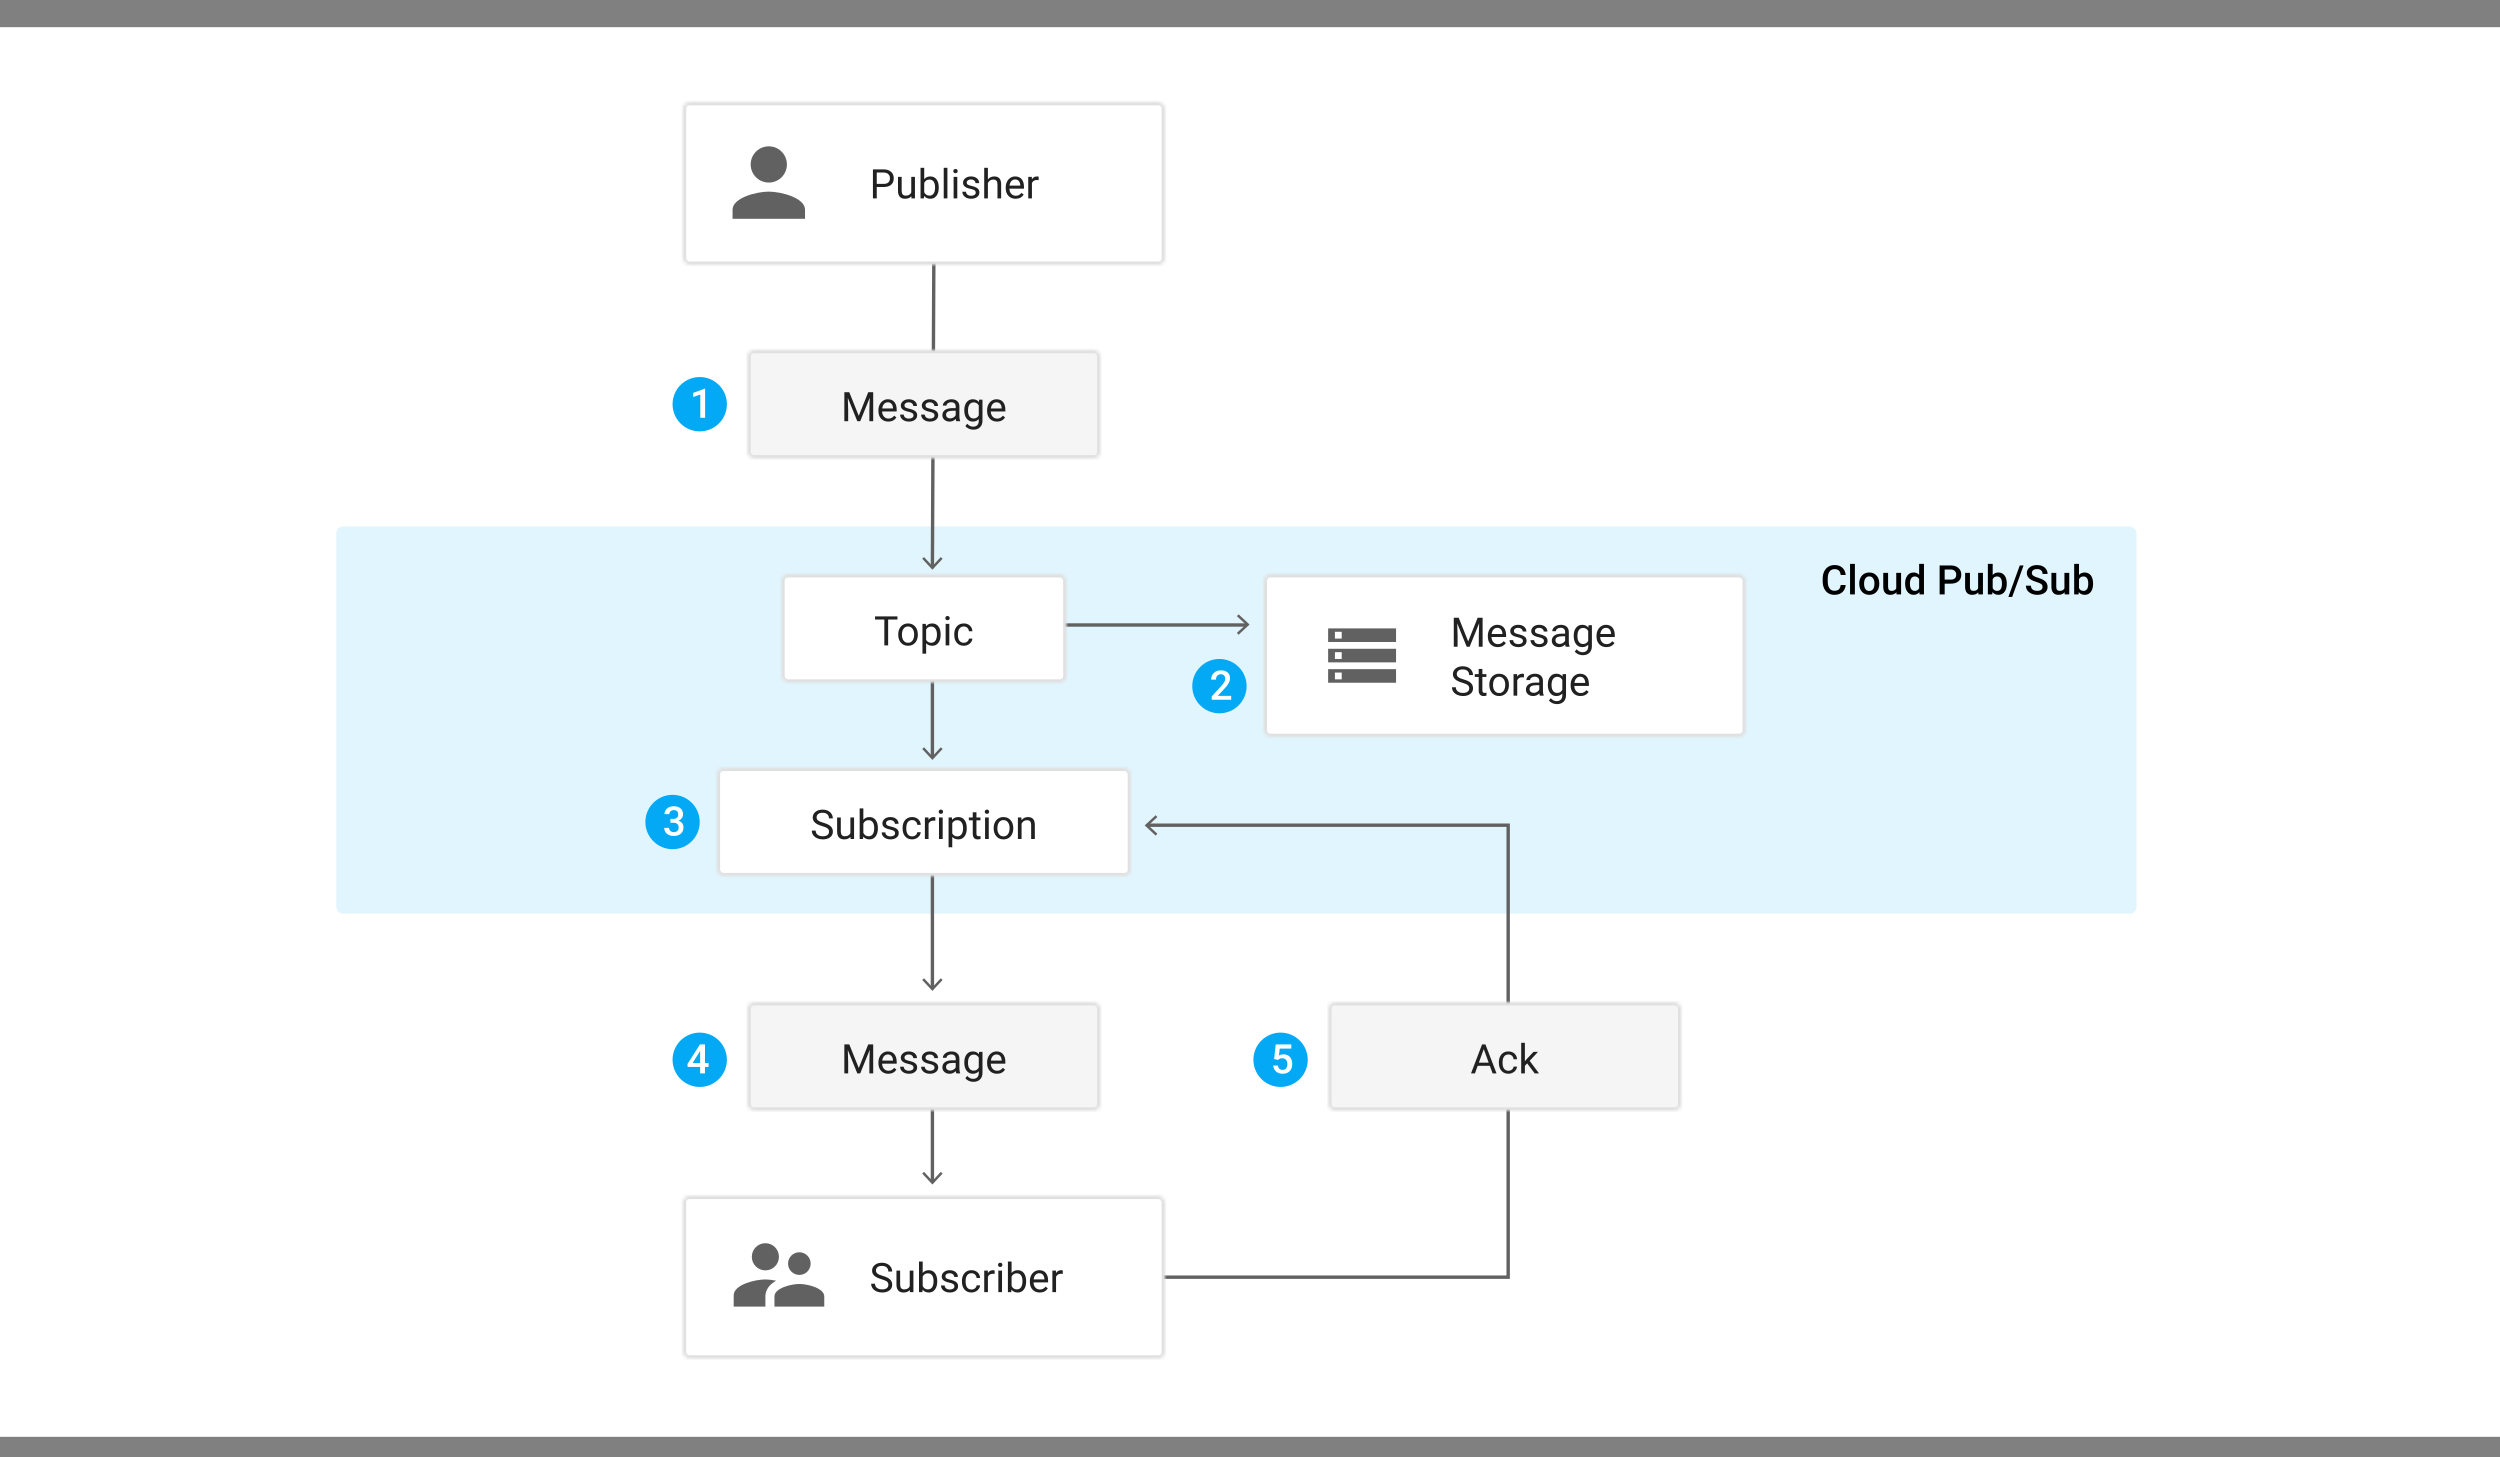 <?xml version="1.0" encoding="UTF-8" standalone="no"?>
<svg width="736px" height="429px" viewBox="0 0 736 429" version="1.1" xmlns="http://www.w3.org/2000/svg" xmlns:xlink="http://www.w3.org/1999/xlink">
    <rect x="0" y="0" width="736" height="429" fill="#808080" stroke="none"/>
    <!-- Generator: Sketch 3.7.2 (28276) - http://www.bohemiancoding.com/sketch -->
    <title>pub_sub_flow</title>
    <desc>Created with Sketch.</desc>
    <defs>
        <rect id="path-1" x="0" y="0" width="122" height="32" rx="2"></rect>
        <mask id="mask-2" maskContentUnits="userSpaceOnUse" maskUnits="objectBoundingBox" x="0" y="0" width="122" height="32" fill="white">
            <use xlink:href="#path-1"></use>
        </mask>
        <rect id="path-3" x="0" y="0" width="104" height="32" rx="2"></rect>
        <mask id="mask-4" maskContentUnits="userSpaceOnUse" maskUnits="objectBoundingBox" x="0" y="0" width="104" height="32" fill="white">
            <use xlink:href="#path-3"></use>
        </mask>
        <rect id="path-5" x="0" y="0" width="142" height="48" rx="2"></rect>
        <mask id="mask-6" maskContentUnits="userSpaceOnUse" maskUnits="objectBoundingBox" x="0" y="0" width="142" height="48" fill="white">
            <use xlink:href="#path-5"></use>
        </mask>
        <rect id="path-7" x="0" y="0" width="104" height="32" rx="2"></rect>
        <mask id="mask-8" maskContentUnits="userSpaceOnUse" maskUnits="objectBoundingBox" x="0" y="0" width="104" height="32" fill="white">
            <use xlink:href="#path-7"></use>
        </mask>
        <rect id="path-9" x="0" y="0" width="142" height="48" rx="2"></rect>
        <mask id="mask-10" maskContentUnits="userSpaceOnUse" maskUnits="objectBoundingBox" x="0" y="0" width="142" height="48" fill="white">
            <use xlink:href="#path-9"></use>
        </mask>
        <rect id="path-11" x="0" y="0" width="84" height="32" rx="2"></rect>
        <mask id="mask-12" maskContentUnits="userSpaceOnUse" maskUnits="objectBoundingBox" x="0" y="0" width="84" height="32" fill="white">
            <use xlink:href="#path-11"></use>
        </mask>
        <rect id="path-13" x="0" y="0" width="104" height="32" rx="2"></rect>
        <mask id="mask-14" maskContentUnits="userSpaceOnUse" maskUnits="objectBoundingBox" x="0" y="0" width="104" height="32" fill="white">
            <use xlink:href="#path-13"></use>
        </mask>
        <rect id="path-15" x="0" y="0" width="142" height="48" rx="2"></rect>
        <mask id="mask-16" maskContentUnits="userSpaceOnUse" maskUnits="objectBoundingBox" x="0" y="0" width="142" height="48" fill="white">
            <use xlink:href="#path-15"></use>
        </mask>
    </defs>
    <g id="Page-1" stroke="none" stroke-width="1" fill="none" fill-rule="evenodd">
        <g id="pub_sub_flow">
            <rect id="Rectangle-1466" fill="#FFFFFF" x="0" y="8" width="737" height="415"></rect>
            <g id="Group-9" transform="translate(99, 30)">
                <rect id="Rectangle-1708" fill="#E1F5FE" x="0" y="125" width="530" height="114" rx="2"></rect>
                <path d="M444.377,142.223 C444.291,143.133 443.955,143.843 443.369,144.353 C442.783,144.862 442.004,145.117 441.031,145.117 C440.352,145.117 439.753,144.956 439.235,144.634 C438.718,144.312 438.318,143.854 438.037,143.26 C437.756,142.666 437.609,141.977 437.598,141.191 L437.598,140.395 C437.598,139.59 437.74,138.881 438.025,138.268 C438.311,137.654 438.72,137.182 439.253,136.85 C439.786,136.518 440.402,136.352 441.102,136.352 C442.043,136.352 442.801,136.607 443.375,137.119 C443.949,137.631 444.283,138.354 444.377,139.287 L442.9,139.287 C442.83,138.674 442.651,138.231 442.364,137.96 C442.077,137.688 441.656,137.553 441.102,137.553 C440.457,137.553 439.962,137.788 439.616,138.259 C439.271,138.729 439.094,139.42 439.086,140.33 L439.086,141.086 C439.086,142.008 439.251,142.711 439.581,143.195 C439.911,143.68 440.395,143.922 441.031,143.922 C441.613,143.922 442.051,143.791 442.344,143.529 C442.637,143.268 442.822,142.832 442.9,142.223 L444.377,142.223 Z M447.078,145 L445.654,145 L445.654,136 L447.078,136 L447.078,145 Z M448.361,141.771 C448.361,141.15 448.484,140.591 448.73,140.093 C448.977,139.595 449.322,139.212 449.768,138.944 C450.213,138.677 450.725,138.543 451.303,138.543 C452.158,138.543 452.853,138.818 453.386,139.369 C453.919,139.92 454.207,140.65 454.25,141.561 L454.256,141.895 C454.256,142.52 454.136,143.078 453.896,143.57 C453.655,144.063 453.312,144.443 452.864,144.713 C452.417,144.982 451.9,145.117 451.314,145.117 C450.42,145.117 449.704,144.819 449.167,144.224 C448.63,143.628 448.361,142.834 448.361,141.842 L448.361,141.771 Z M449.785,141.895 C449.785,142.547 449.92,143.058 450.189,143.427 C450.459,143.796 450.834,143.98 451.314,143.98 C451.795,143.98 452.169,143.793 452.437,143.418 C452.704,143.043 452.838,142.494 452.838,141.771 C452.838,141.131 452.7,140.623 452.425,140.248 C452.149,139.873 451.775,139.686 451.303,139.686 C450.838,139.686 450.469,139.87 450.195,140.239 C449.922,140.608 449.785,141.16 449.785,141.895 L449.785,141.895 Z M459.301,144.379 C458.883,144.871 458.289,145.117 457.52,145.117 C456.832,145.117 456.312,144.916 455.958,144.514 C455.604,144.111 455.428,143.529 455.428,142.768 L455.428,138.66 L456.852,138.66 L456.852,142.75 C456.852,143.555 457.186,143.957 457.854,143.957 C458.545,143.957 459.012,143.709 459.254,143.213 L459.254,138.66 L460.678,138.66 L460.678,145 L459.336,145 L459.301,144.379 Z M461.861,141.783 C461.861,140.807 462.088,140.022 462.541,139.431 C462.994,138.839 463.602,138.543 464.363,138.543 C465.035,138.543 465.578,138.777 465.992,139.246 L465.992,136 L467.416,136 L467.416,145 L466.127,145 L466.057,144.344 C465.631,144.859 465.063,145.117 464.352,145.117 C463.609,145.117 463.009,144.818 462.55,144.221 C462.091,143.623 461.861,142.811 461.861,141.783 L461.861,141.783 Z M463.285,141.906 C463.285,142.551 463.409,143.054 463.657,143.415 C463.905,143.776 464.258,143.957 464.715,143.957 C465.297,143.957 465.723,143.697 465.992,143.178 L465.992,140.471 C465.73,139.963 465.309,139.709 464.727,139.709 C464.266,139.709 463.91,139.892 463.66,140.257 C463.41,140.622 463.285,141.172 463.285,141.906 L463.285,141.906 Z M473.51,141.83 L473.51,145 L472.027,145 L472.027,136.469 L475.291,136.469 C476.244,136.469 477.001,136.717 477.562,137.213 C478.122,137.709 478.402,138.365 478.402,139.182 C478.402,140.018 478.128,140.668 477.579,141.133 C477.03,141.598 476.262,141.83 475.273,141.83 L473.51,141.83 Z M473.51,140.641 L475.291,140.641 C475.818,140.641 476.221,140.517 476.498,140.269 C476.775,140.021 476.914,139.662 476.914,139.193 C476.914,138.732 476.773,138.364 476.492,138.089 C476.211,137.813 475.824,137.672 475.332,137.664 L473.51,137.664 L473.51,140.641 Z M483.4,144.379 C482.982,144.871 482.389,145.117 481.619,145.117 C480.932,145.117 480.411,144.916 480.058,144.514 C479.704,144.111 479.527,143.529 479.527,142.768 L479.527,138.66 L480.951,138.66 L480.951,142.75 C480.951,143.555 481.285,143.957 481.953,143.957 C482.645,143.957 483.111,143.709 483.354,143.213 L483.354,138.66 L484.777,138.66 L484.777,145 L483.436,145 L483.4,144.379 Z M491.791,141.895 C491.791,142.879 491.571,143.662 491.132,144.244 C490.692,144.826 490.088,145.117 489.318,145.117 C488.576,145.117 487.998,144.85 487.584,144.314 L487.514,145 L486.225,145 L486.225,136 L487.648,136 L487.648,139.27 C488.059,138.785 488.611,138.543 489.307,138.543 C490.08,138.543 490.687,138.83 491.129,139.404 C491.57,139.979 491.791,140.781 491.791,141.812 L491.791,141.895 Z M490.367,141.771 C490.367,141.084 490.246,140.568 490.004,140.225 C489.762,139.881 489.41,139.709 488.949,139.709 C488.332,139.709 487.898,139.979 487.648,140.518 L487.648,143.131 C487.902,143.682 488.34,143.957 488.961,143.957 C489.406,143.957 489.75,143.791 489.992,143.459 C490.234,143.127 490.359,142.625 490.367,141.953 L490.367,141.771 Z M493.385,145.732 L492.266,145.732 L495.623,136.469 L496.742,136.469 L493.385,145.732 Z M502.326,142.803 C502.326,142.428 502.194,142.139 501.931,141.936 C501.667,141.732 501.191,141.527 500.504,141.32 C499.816,141.113 499.27,140.883 498.863,140.629 C498.086,140.141 497.697,139.504 497.697,138.719 C497.697,138.031 497.978,137.465 498.538,137.02 C499.099,136.574 499.826,136.352 500.721,136.352 C501.314,136.352 501.844,136.461 502.309,136.68 C502.773,136.898 503.139,137.21 503.404,137.614 C503.67,138.019 503.803,138.467 503.803,138.959 L502.326,138.959 C502.326,138.514 502.187,138.165 501.907,137.913 C501.628,137.661 501.229,137.535 500.709,137.535 C500.225,137.535 499.849,137.639 499.581,137.846 C499.313,138.053 499.18,138.342 499.18,138.713 C499.18,139.025 499.324,139.286 499.613,139.495 C499.902,139.704 500.379,139.907 501.043,140.104 C501.707,140.302 502.24,140.526 502.643,140.778 C503.045,141.03 503.34,141.319 503.527,141.646 C503.715,141.972 503.809,142.354 503.809,142.791 C503.809,143.502 503.536,144.067 502.991,144.487 C502.446,144.907 501.707,145.117 500.773,145.117 C500.156,145.117 499.589,145.003 499.071,144.774 C498.554,144.546 498.151,144.23 497.864,143.828 C497.577,143.426 497.434,142.957 497.434,142.422 L498.916,142.422 C498.916,142.906 499.076,143.281 499.396,143.547 C499.717,143.813 500.176,143.945 500.773,143.945 C501.289,143.945 501.677,143.841 501.937,143.632 C502.196,143.423 502.326,143.146 502.326,142.803 L502.326,142.803 Z M508.812,144.379 C508.395,144.871 507.801,145.117 507.031,145.117 C506.344,145.117 505.823,144.916 505.47,144.514 C505.116,144.111 504.939,143.529 504.939,142.768 L504.939,138.66 L506.363,138.66 L506.363,142.75 C506.363,143.555 506.697,143.957 507.365,143.957 C508.057,143.957 508.523,143.709 508.766,143.213 L508.766,138.66 L510.189,138.66 L510.189,145 L508.848,145 L508.812,144.379 Z M517.203,141.895 C517.203,142.879 516.983,143.662 516.544,144.244 C516.104,144.826 515.5,145.117 514.73,145.117 C513.988,145.117 513.41,144.85 512.996,144.314 L512.926,145 L511.637,145 L511.637,136 L513.061,136 L513.061,139.27 C513.471,138.785 514.023,138.543 514.719,138.543 C515.492,138.543 516.1,138.83 516.541,139.404 C516.982,139.979 517.203,140.781 517.203,141.812 L517.203,141.895 Z M515.779,141.771 C515.779,141.084 515.658,140.568 515.416,140.225 C515.174,139.881 514.822,139.709 514.361,139.709 C513.744,139.709 513.311,139.979 513.061,140.518 L513.061,143.131 C513.314,143.682 513.752,143.957 514.373,143.957 C514.818,143.957 515.162,143.791 515.404,143.459 C515.646,143.127 515.771,142.625 515.779,141.953 L515.779,141.771 Z" id="Cloud-Pub/Sub-Copy" fill="#000000"></path>
                <g id="Group" transform="translate(172, 30)">
                    <path d="M3.5,106.5 L4,0" id="Stroke-63" stroke="#616161" stroke-linecap="round"></path>
                    <polygon id="Fill-73" fill="#616161" transform="translate(3.5, 105.863) scale(1, -1) translate(-3.5, -105.863) " points="6.5 107.226 5.963 107.727 3.5 105.077 1.037 107.727 0.5 107.226 3.5 104"></polygon>
                </g>
                <g id="Group-Copy" transform="translate(172, 162)">
                    <path d="M3.5,30.5 L3.5,0.433" id="Stroke-63" stroke="#616161" stroke-linecap="round"></path>
                    <polygon id="Fill-73" fill="#616161" transform="translate(3.5, 29.863) scale(1, -1) translate(-3.5, -29.863) " points="6.5 31.226 5.963 31.727 3.5 29.077 1.037 31.727 0.5 31.226 3.5 28"></polygon>
                </g>
                <g id="Group-Copy-2" transform="translate(172, 221)">
                    <path d="M3.5,39.5 L3.5,0.5" id="Stroke-63" stroke="#616161" stroke-linecap="round"></path>
                    <polygon id="Fill-73" fill="#616161" transform="translate(3.5, 38.863) scale(1, -1) translate(-3.5, -38.863) " points="6.5 40.226 5.963 40.727 3.5 38.077 1.037 40.727 0.5 40.226 3.5 37"></polygon>
                </g>
                <g id="Group-Copy-3" transform="translate(172, 278)">
                    <path d="M3.5,39.5 L3.5,0.5" id="Stroke-63" stroke="#616161" stroke-linecap="round"></path>
                    <polygon id="Fill-73" fill="#616161" transform="translate(3.5, 38.863) scale(1, -1) translate(-3.5, -38.863) " points="6.5 40.226 5.963 40.727 3.5 38.077 1.037 40.727 0.5 40.226 3.5 37"></polygon>
                </g>
                <g id="Group-Copy-15" transform="translate(112, 196)">
                    <use id="Rectangle-1759" stroke="#E0E0E0" mask="url(#mask-2)" stroke-width="2" fill="#FFFFFF" xlink:href="#path-1"></use>
                    <path d="M31.035,17.197 C30.07,16.92 29.368,16.579 28.929,16.175 C28.489,15.771 28.27,15.271 28.27,14.678 C28.27,14.006 28.538,13.45 29.075,13.011 C29.612,12.571 30.311,12.352 31.17,12.352 C31.756,12.352 32.278,12.465 32.737,12.691 C33.196,12.918 33.552,13.23 33.804,13.629 C34.056,14.027 34.182,14.463 34.182,14.936 L33.051,14.936 C33.051,14.42 32.887,14.015 32.559,13.72 C32.23,13.425 31.768,13.277 31.17,13.277 C30.615,13.277 30.183,13.399 29.872,13.644 C29.562,13.888 29.406,14.227 29.406,14.66 C29.406,15.008 29.554,15.302 29.849,15.542 C30.144,15.782 30.646,16.002 31.354,16.201 C32.063,16.4 32.618,16.62 33.019,16.86 C33.419,17.101 33.716,17.381 33.909,17.701 C34.103,18.021 34.199,18.398 34.199,18.832 C34.199,19.523 33.93,20.077 33.391,20.493 C32.852,20.909 32.131,21.117 31.229,21.117 C30.643,21.117 30.096,21.005 29.588,20.78 C29.08,20.556 28.688,20.248 28.413,19.857 C28.138,19.467 28,19.023 28,18.527 L29.131,18.527 C29.131,19.043 29.321,19.45 29.702,19.749 C30.083,20.048 30.592,20.197 31.229,20.197 C31.822,20.197 32.277,20.076 32.594,19.834 C32.91,19.592 33.068,19.262 33.068,18.844 C33.068,18.426 32.922,18.103 32.629,17.874 C32.336,17.646 31.805,17.42 31.035,17.197 L31.035,17.197 Z M39.385,20.373 C38.963,20.869 38.344,21.117 37.527,21.117 C36.852,21.117 36.337,20.921 35.983,20.528 C35.63,20.136 35.451,19.555 35.447,18.785 L35.447,14.66 L36.531,14.66 L36.531,18.756 C36.531,19.717 36.922,20.197 37.703,20.197 C38.531,20.197 39.082,19.889 39.355,19.271 L39.355,14.66 L40.439,14.66 L40.439,21 L39.408,21 L39.385,20.373 Z M47.453,17.9 C47.453,18.869 47.23,19.647 46.785,20.235 C46.34,20.823 45.742,21.117 44.992,21.117 C44.191,21.117 43.572,20.834 43.135,20.268 L43.082,21 L42.086,21 L42.086,12 L43.17,12 L43.17,15.357 C43.607,14.814 44.211,14.543 44.98,14.543 C45.75,14.543 46.354,14.834 46.794,15.416 C47.233,15.998 47.453,16.795 47.453,17.807 L47.453,17.9 Z M46.369,17.777 C46.369,17.039 46.227,16.469 45.941,16.066 C45.656,15.664 45.246,15.463 44.711,15.463 C43.996,15.463 43.482,15.795 43.17,16.459 L43.17,19.201 C43.502,19.865 44.02,20.197 44.723,20.197 C45.242,20.197 45.646,19.996 45.936,19.594 C46.225,19.191 46.369,18.586 46.369,17.777 L46.369,17.777 Z M52.51,19.318 C52.51,19.025 52.399,18.798 52.179,18.636 C51.958,18.474 51.573,18.334 51.024,18.217 C50.476,18.1 50.04,17.959 49.718,17.795 C49.396,17.631 49.157,17.436 49.003,17.209 C48.849,16.982 48.771,16.713 48.771,16.4 C48.771,15.881 48.991,15.441 49.431,15.082 C49.87,14.723 50.432,14.543 51.115,14.543 C51.834,14.543 52.417,14.729 52.864,15.1 C53.312,15.471 53.535,15.945 53.535,16.523 L52.445,16.523 C52.445,16.227 52.319,15.971 52.067,15.756 C51.815,15.541 51.498,15.434 51.115,15.434 C50.721,15.434 50.412,15.52 50.189,15.691 C49.967,15.863 49.855,16.088 49.855,16.365 C49.855,16.627 49.959,16.824 50.166,16.957 C50.373,17.09 50.747,17.217 51.288,17.338 C51.829,17.459 52.268,17.604 52.604,17.771 C52.939,17.939 53.188,18.142 53.351,18.378 C53.513,18.614 53.594,18.902 53.594,19.242 C53.594,19.809 53.367,20.263 52.914,20.604 C52.461,20.946 51.873,21.117 51.15,21.117 C50.643,21.117 50.193,21.027 49.803,20.848 C49.412,20.668 49.106,20.417 48.886,20.095 C48.665,19.772 48.555,19.424 48.555,19.049 L49.639,19.049 C49.658,19.412 49.804,19.7 50.075,19.913 C50.347,20.126 50.705,20.232 51.15,20.232 C51.561,20.232 51.89,20.149 52.138,19.983 C52.386,19.817 52.51,19.596 52.51,19.318 L52.51,19.318 Z M57.549,20.232 C57.936,20.232 58.273,20.115 58.562,19.881 C58.852,19.646 59.012,19.354 59.043,19.002 L60.068,19.002 C60.049,19.365 59.924,19.711 59.693,20.039 C59.463,20.367 59.155,20.629 58.771,20.824 C58.386,21.02 57.979,21.117 57.549,21.117 C56.686,21.117 55.999,20.829 55.489,20.253 C54.979,19.677 54.725,18.889 54.725,17.889 L54.725,17.707 C54.725,17.09 54.838,16.541 55.064,16.061 C55.291,15.58 55.616,15.207 56.04,14.941 C56.464,14.676 56.965,14.543 57.543,14.543 C58.254,14.543 58.845,14.756 59.315,15.182 C59.786,15.607 60.037,16.16 60.068,16.84 L59.043,16.84 C59.012,16.43 58.856,16.093 58.577,15.829 C58.298,15.565 57.953,15.434 57.543,15.434 C56.992,15.434 56.565,15.632 56.263,16.028 C55.96,16.425 55.809,16.998 55.809,17.748 L55.809,17.953 C55.809,18.684 55.959,19.246 56.26,19.641 C56.561,20.035 56.99,20.232 57.549,20.232 L57.549,20.232 Z M64.352,15.633 C64.187,15.605 64.01,15.592 63.818,15.592 C63.107,15.592 62.625,15.895 62.371,16.5 L62.371,21 L61.287,21 L61.287,14.66 L62.342,14.66 L62.359,15.393 C62.715,14.826 63.219,14.543 63.871,14.543 C64.082,14.543 64.242,14.57 64.352,14.625 L64.352,15.633 Z M66.525,21 L65.441,21 L65.441,14.66 L66.525,14.66 L66.525,21 Z M65.354,12.979 C65.354,12.803 65.407,12.654 65.515,12.533 C65.622,12.412 65.781,12.352 65.992,12.352 C66.203,12.352 66.363,12.412 66.473,12.533 C66.582,12.654 66.637,12.803 66.637,12.979 C66.637,13.154 66.582,13.301 66.473,13.418 C66.363,13.535 66.203,13.594 65.992,13.594 C65.781,13.594 65.622,13.535 65.515,13.418 C65.407,13.301 65.354,13.154 65.354,12.979 L65.354,12.979 Z M73.615,17.9 C73.615,18.865 73.395,19.643 72.953,20.232 C72.512,20.822 71.914,21.117 71.16,21.117 C70.391,21.117 69.785,20.873 69.344,20.385 L69.344,23.438 L68.26,23.438 L68.26,14.66 L69.25,14.66 L69.303,15.363 C69.744,14.816 70.357,14.543 71.143,14.543 C71.904,14.543 72.507,14.83 72.95,15.404 C73.394,15.979 73.615,16.777 73.615,17.801 L73.615,17.9 Z M72.531,17.777 C72.531,17.062 72.379,16.498 72.074,16.084 C71.77,15.67 71.352,15.463 70.82,15.463 C70.164,15.463 69.672,15.754 69.344,16.336 L69.344,19.365 C69.668,19.943 70.164,20.232 70.832,20.232 C71.352,20.232 71.765,20.026 72.071,19.614 C72.378,19.202 72.531,18.59 72.531,17.777 L72.531,17.777 Z M76.463,13.125 L76.463,14.66 L77.646,14.66 L77.646,15.498 L76.463,15.498 L76.463,19.43 C76.463,19.684 76.516,19.874 76.621,20.001 C76.727,20.128 76.906,20.191 77.16,20.191 C77.285,20.191 77.457,20.168 77.676,20.121 L77.676,21 C77.391,21.078 77.113,21.117 76.844,21.117 C76.359,21.117 75.994,20.971 75.748,20.678 C75.502,20.385 75.379,19.969 75.379,19.43 L75.379,15.498 L74.225,15.498 L74.225,14.66 L75.379,14.66 L75.379,13.125 L76.463,13.125 Z M80.09,21 L79.006,21 L79.006,14.66 L80.09,14.66 L80.09,21 Z M78.918,12.979 C78.918,12.803 78.972,12.654 79.079,12.533 C79.187,12.412 79.346,12.352 79.557,12.352 C79.768,12.352 79.928,12.412 80.037,12.533 C80.146,12.654 80.201,12.803 80.201,12.979 C80.201,13.154 80.146,13.301 80.037,13.418 C79.928,13.535 79.768,13.594 79.557,13.594 C79.346,13.594 79.187,13.535 79.079,13.418 C78.972,13.301 78.918,13.154 78.918,12.979 L78.918,12.979 Z M81.537,17.771 C81.537,17.15 81.659,16.592 81.903,16.096 C82.147,15.6 82.487,15.217 82.923,14.947 C83.358,14.678 83.855,14.543 84.414,14.543 C85.277,14.543 85.976,14.842 86.509,15.439 C87.042,16.037 87.309,16.832 87.309,17.824 L87.309,17.9 C87.309,18.518 87.19,19.071 86.954,19.562 C86.718,20.052 86.38,20.434 85.94,20.707 C85.501,20.98 84.996,21.117 84.426,21.117 C83.566,21.117 82.87,20.818 82.337,20.221 C81.804,19.623 81.537,18.832 81.537,17.848 L81.537,17.771 Z M82.627,17.9 C82.627,18.604 82.79,19.168 83.116,19.594 C83.442,20.02 83.879,20.232 84.426,20.232 C84.977,20.232 85.414,20.017 85.738,19.585 C86.063,19.153 86.225,18.549 86.225,17.771 C86.225,17.076 86.06,16.513 85.729,16.081 C85.399,15.649 84.961,15.434 84.414,15.434 C83.879,15.434 83.447,15.646 83.119,16.072 C82.791,16.498 82.627,17.107 82.627,17.9 L82.627,17.9 Z M89.693,14.66 L89.729,15.457 C90.213,14.848 90.846,14.543 91.627,14.543 C92.967,14.543 93.643,15.299 93.654,16.811 L93.654,21 L92.57,21 L92.57,16.805 C92.566,16.348 92.462,16.01 92.257,15.791 C92.052,15.572 91.732,15.463 91.299,15.463 C90.947,15.463 90.639,15.557 90.373,15.744 C90.107,15.932 89.9,16.178 89.752,16.482 L89.752,21 L88.668,21 L88.668,14.66 L89.693,14.66 Z" id="Subscription-" fill="#212121"></path>
                </g>
                <g id="Group-Copy-23" transform="translate(121, 73)">
                    <use id="Rectangle-1759" stroke="#E0E0E0" mask="url(#mask-4)" stroke-width="2" fill="#F5F5F5" xlink:href="#path-3"></use>
                    <path d="M30.03,12.469 L32.819,19.43 L35.608,12.469 L37.067,12.469 L37.067,21 L35.942,21 L35.942,17.678 L36.048,14.092 L33.247,21 L32.386,21 L29.591,14.109 L29.702,17.678 L29.702,21 L28.577,21 L28.577,12.469 L30.03,12.469 Z M41.515,21.117 C40.655,21.117 39.956,20.835 39.417,20.271 C38.878,19.706 38.608,18.951 38.608,18.006 L38.608,17.807 C38.608,17.178 38.729,16.616 38.969,16.122 C39.209,15.628 39.545,15.241 39.977,14.962 C40.408,14.683 40.876,14.543 41.38,14.543 C42.204,14.543 42.845,14.814 43.302,15.357 C43.759,15.9 43.987,16.678 43.987,17.689 L43.987,18.141 L39.692,18.141 C39.708,18.766 39.891,19.271 40.24,19.655 C40.59,20.04 41.034,20.232 41.573,20.232 C41.956,20.232 42.28,20.154 42.546,19.998 C42.812,19.842 43.044,19.635 43.243,19.377 L43.905,19.893 C43.374,20.709 42.577,21.117 41.515,21.117 L41.515,21.117 Z M41.38,15.434 C40.942,15.434 40.575,15.593 40.278,15.911 C39.981,16.229 39.798,16.676 39.728,17.25 L42.903,17.25 L42.903,17.168 C42.872,16.617 42.724,16.19 42.458,15.888 C42.192,15.585 41.833,15.434 41.38,15.434 L41.38,15.434 Z M48.933,19.318 C48.933,19.025 48.822,18.798 48.602,18.636 C48.381,18.474 47.996,18.334 47.447,18.217 C46.898,18.1 46.463,17.959 46.141,17.795 C45.818,17.631 45.58,17.436 45.426,17.209 C45.271,16.982 45.194,16.713 45.194,16.4 C45.194,15.881 45.414,15.441 45.854,15.082 C46.293,14.723 46.854,14.543 47.538,14.543 C48.257,14.543 48.84,14.729 49.287,15.1 C49.734,15.471 49.958,15.945 49.958,16.523 L48.868,16.523 C48.868,16.227 48.742,15.971 48.49,15.756 C48.238,15.541 47.921,15.434 47.538,15.434 C47.144,15.434 46.835,15.52 46.612,15.691 C46.39,15.863 46.278,16.088 46.278,16.365 C46.278,16.627 46.382,16.824 46.589,16.957 C46.796,17.09 47.17,17.217 47.711,17.338 C48.252,17.459 48.69,17.604 49.026,17.771 C49.362,17.939 49.611,18.142 49.773,18.378 C49.936,18.614 50.017,18.902 50.017,19.242 C50.017,19.809 49.79,20.263 49.337,20.604 C48.884,20.946 48.296,21.117 47.573,21.117 C47.065,21.117 46.616,21.027 46.226,20.848 C45.835,20.668 45.529,20.417 45.309,20.095 C45.088,19.772 44.978,19.424 44.978,19.049 L46.062,19.049 C46.081,19.412 46.227,19.7 46.498,19.913 C46.77,20.126 47.128,20.232 47.573,20.232 C47.983,20.232 48.312,20.149 48.561,19.983 C48.809,19.817 48.933,19.596 48.933,19.318 L48.933,19.318 Z M55.12,19.318 C55.12,19.025 55.01,18.798 54.789,18.636 C54.568,18.474 54.184,18.334 53.635,18.217 C53.086,18.1 52.65,17.959 52.328,17.795 C52.006,17.631 51.768,17.436 51.613,17.209 C51.459,16.982 51.382,16.713 51.382,16.4 C51.382,15.881 51.602,15.441 52.041,15.082 C52.48,14.723 53.042,14.543 53.726,14.543 C54.444,14.543 55.027,14.729 55.475,15.1 C55.922,15.471 56.146,15.945 56.146,16.523 L55.056,16.523 C55.056,16.227 54.93,15.971 54.678,15.756 C54.426,15.541 54.108,15.434 53.726,15.434 C53.331,15.434 53.022,15.52 52.8,15.691 C52.577,15.863 52.466,16.088 52.466,16.365 C52.466,16.627 52.569,16.824 52.776,16.957 C52.983,17.09 53.357,17.217 53.898,17.338 C54.439,17.459 54.878,17.604 55.214,17.771 C55.55,17.939 55.799,18.142 55.961,18.378 C56.123,18.614 56.204,18.902 56.204,19.242 C56.204,19.809 55.978,20.263 55.524,20.604 C55.071,20.946 54.483,21.117 53.761,21.117 C53.253,21.117 52.804,21.027 52.413,20.848 C52.022,20.668 51.717,20.417 51.496,20.095 C51.275,19.772 51.165,19.424 51.165,19.049 L52.249,19.049 C52.269,19.412 52.414,19.7 52.686,19.913 C52.957,20.126 53.315,20.232 53.761,20.232 C54.171,20.232 54.5,20.149 54.748,19.983 C54.996,19.817 55.12,19.596 55.12,19.318 L55.12,19.318 Z M61.53,21 C61.468,20.875 61.417,20.652 61.378,20.332 C60.874,20.855 60.272,21.117 59.573,21.117 C58.948,21.117 58.436,20.94 58.035,20.587 C57.635,20.233 57.435,19.785 57.435,19.242 C57.435,18.582 57.686,18.069 58.188,17.704 C58.689,17.339 59.396,17.156 60.306,17.156 L61.36,17.156 L61.36,16.658 C61.36,16.279 61.247,15.978 61.021,15.753 C60.794,15.528 60.46,15.416 60.019,15.416 C59.632,15.416 59.308,15.514 59.046,15.709 C58.784,15.904 58.653,16.141 58.653,16.418 L57.563,16.418 C57.563,16.102 57.676,15.796 57.9,15.501 C58.125,15.206 58.43,14.973 58.814,14.801 C59.199,14.629 59.622,14.543 60.083,14.543 C60.813,14.543 61.386,14.726 61.8,15.091 C62.214,15.456 62.429,15.959 62.444,16.6 L62.444,19.518 C62.444,20.1 62.519,20.562 62.667,20.906 L62.667,21 L61.53,21 Z M59.731,20.174 C60.071,20.174 60.394,20.086 60.698,19.91 C61.003,19.734 61.224,19.506 61.36,19.225 L61.36,17.924 L60.511,17.924 C59.183,17.924 58.519,18.312 58.519,19.09 C58.519,19.43 58.632,19.695 58.858,19.887 C59.085,20.078 59.376,20.174 59.731,20.174 L59.731,20.174 Z M63.886,17.777 C63.886,16.789 64.114,16.003 64.571,15.419 C65.028,14.835 65.634,14.543 66.388,14.543 C67.161,14.543 67.765,14.816 68.198,15.363 L68.251,14.66 L69.241,14.66 L69.241,20.848 C69.241,21.668 68.998,22.314 68.512,22.787 C68.025,23.26 67.372,23.496 66.552,23.496 C66.095,23.496 65.647,23.398 65.21,23.203 C64.772,23.008 64.438,22.74 64.208,22.4 L64.771,21.75 C65.235,22.324 65.804,22.611 66.476,22.611 C67.003,22.611 67.414,22.463 67.709,22.166 C68.004,21.869 68.151,21.451 68.151,20.912 L68.151,20.367 C67.718,20.867 67.126,21.117 66.376,21.117 C65.634,21.117 65.033,20.818 64.574,20.221 C64.115,19.623 63.886,18.809 63.886,17.777 L63.886,17.777 Z M64.976,17.9 C64.976,18.615 65.122,19.177 65.415,19.585 C65.708,19.993 66.118,20.197 66.646,20.197 C67.329,20.197 67.831,19.887 68.151,19.266 L68.151,16.371 C67.819,15.766 67.321,15.463 66.657,15.463 C66.13,15.463 65.718,15.668 65.421,16.078 C65.124,16.488 64.976,17.096 64.976,17.9 L64.976,17.9 Z M73.507,21.117 C72.647,21.117 71.948,20.835 71.409,20.271 C70.87,19.706 70.601,18.951 70.601,18.006 L70.601,17.807 C70.601,17.178 70.721,16.616 70.961,16.122 C71.201,15.628 71.537,15.241 71.969,14.962 C72.4,14.683 72.868,14.543 73.372,14.543 C74.196,14.543 74.837,14.814 75.294,15.357 C75.751,15.9 75.979,16.678 75.979,17.689 L75.979,18.141 L71.685,18.141 C71.7,18.766 71.883,19.271 72.232,19.655 C72.582,20.04 73.026,20.232 73.565,20.232 C73.948,20.232 74.272,20.154 74.538,19.998 C74.804,19.842 75.036,19.635 75.235,19.377 L75.897,19.893 C75.366,20.709 74.569,21.117 73.507,21.117 L73.507,21.117 Z M73.372,15.434 C72.935,15.434 72.567,15.593 72.271,15.911 C71.974,16.229 71.79,16.676 71.72,17.25 L74.896,17.25 L74.896,17.168 C74.864,16.617 74.716,16.19 74.45,15.888 C74.185,15.585 73.825,15.434 73.372,15.434 L73.372,15.434 Z" id="Message-" fill="#212121"></path>
                </g>
                <g id="publisher" transform="translate(102, 0)">
                    <use id="Rectangle-1765" stroke="#E0E0E0" mask="url(#mask-6)" stroke-width="2" fill="#FFFFFF" xlink:href="#path-5"></use>
                    <g id="Group-6" transform="translate(14, 13)" fill="#616161">
                        <path d="M11.333,0.08 C14.279,0.08 16.666,2.468 16.666,5.413 C16.666,8.359 14.279,10.747 11.333,10.747 C8.388,10.747 6,8.359 6,5.413 C6,2.468 8.388,0.08 11.333,0.08 L11.333,0.08 Z" id="Fill-85"></path>
                        <path d="M11.333,13.413 C7.773,13.413 0.666,15.2 0.666,18.746 L0.666,21.413 L22,21.413 L22,18.746 C22,15.2 14.893,13.413 11.333,13.413" id="Fill-87"></path>
                    </g>
                    <path d="M57.115,25.06 L57.115,28.4 L55.99,28.4 L55.99,19.869 L59.137,19.869 C60.07,19.869 60.802,20.107 61.331,20.584 C61.86,21.06 62.125,21.691 62.125,22.476 C62.125,23.304 61.866,23.942 61.349,24.389 C60.831,24.837 60.09,25.06 59.125,25.06 L57.115,25.06 Z M57.115,24.14 L59.137,24.14 C59.738,24.14 60.199,23.999 60.52,23.715 C60.84,23.432 61,23.023 61,22.488 C61,21.98 60.84,21.574 60.52,21.269 C60.199,20.964 59.76,20.806 59.201,20.795 L57.115,20.795 L57.115,24.14 Z M67.305,27.773 C66.883,28.269 66.264,28.517 65.447,28.517 C64.771,28.517 64.257,28.321 63.903,27.928 C63.55,27.536 63.371,26.955 63.367,26.185 L63.367,22.06 L64.451,22.06 L64.451,26.156 C64.451,27.117 64.842,27.597 65.623,27.597 C66.451,27.597 67.002,27.289 67.275,26.671 L67.275,22.06 L68.359,22.06 L68.359,28.4 L67.328,28.4 L67.305,27.773 Z M75.373,25.3 C75.373,26.269 75.15,27.047 74.705,27.635 C74.26,28.223 73.662,28.517 72.912,28.517 C72.111,28.517 71.492,28.234 71.055,27.668 L71.002,28.4 L70.006,28.4 L70.006,19.4 L71.09,19.4 L71.09,22.757 C71.527,22.214 72.131,21.943 72.9,21.943 C73.67,21.943 74.274,22.234 74.714,22.816 C75.153,23.398 75.373,24.195 75.373,25.207 L75.373,25.3 Z M74.289,25.177 C74.289,24.439 74.146,23.869 73.861,23.466 C73.576,23.064 73.166,22.863 72.631,22.863 C71.916,22.863 71.402,23.195 71.09,23.859 L71.09,26.601 C71.422,27.265 71.939,27.597 72.643,27.597 C73.162,27.597 73.566,27.396 73.855,26.994 C74.145,26.591 74.289,25.986 74.289,25.177 L74.289,25.177 Z M77.916,28.4 L76.832,28.4 L76.832,19.4 L77.916,19.4 L77.916,28.4 Z M80.828,28.4 L79.744,28.4 L79.744,22.06 L80.828,22.06 L80.828,28.4 Z M79.656,20.379 C79.656,20.203 79.71,20.054 79.817,19.933 C79.925,19.812 80.084,19.752 80.295,19.752 C80.506,19.752 80.666,19.812 80.775,19.933 C80.885,20.054 80.939,20.203 80.939,20.379 C80.939,20.554 80.885,20.701 80.775,20.818 C80.666,20.935 80.506,20.994 80.295,20.994 C80.084,20.994 79.925,20.935 79.817,20.818 C79.71,20.701 79.656,20.554 79.656,20.379 L79.656,20.379 Z M86.254,26.718 C86.254,26.425 86.144,26.198 85.923,26.036 C85.702,25.874 85.317,25.734 84.769,25.617 C84.22,25.5 83.784,25.359 83.462,25.195 C83.14,25.031 82.901,24.836 82.747,24.609 C82.593,24.382 82.516,24.113 82.516,23.8 C82.516,23.281 82.735,22.841 83.175,22.482 C83.614,22.123 84.176,21.943 84.859,21.943 C85.578,21.943 86.161,22.129 86.608,22.5 C87.056,22.871 87.279,23.345 87.279,23.923 L86.189,23.923 C86.189,23.627 86.063,23.371 85.812,23.156 C85.56,22.941 85.242,22.834 84.859,22.834 C84.465,22.834 84.156,22.92 83.934,23.091 C83.711,23.263 83.6,23.488 83.6,23.765 C83.6,24.027 83.703,24.224 83.91,24.357 C84.117,24.49 84.491,24.617 85.032,24.738 C85.573,24.859 86.012,25.004 86.348,25.171 C86.684,25.339 86.933,25.542 87.095,25.778 C87.257,26.014 87.338,26.302 87.338,26.642 C87.338,27.209 87.111,27.663 86.658,28.004 C86.205,28.346 85.617,28.517 84.895,28.517 C84.387,28.517 83.938,28.427 83.547,28.248 C83.156,28.068 82.851,27.817 82.63,27.495 C82.409,27.172 82.299,26.824 82.299,26.449 L83.383,26.449 C83.402,26.812 83.548,27.1 83.819,27.313 C84.091,27.526 84.449,27.632 84.895,27.632 C85.305,27.632 85.634,27.549 85.882,27.383 C86.13,27.217 86.254,26.996 86.254,26.718 L86.254,26.718 Z M89.834,22.828 C90.314,22.238 90.939,21.943 91.709,21.943 C93.049,21.943 93.725,22.699 93.736,24.211 L93.736,28.4 L92.652,28.4 L92.652,24.205 C92.648,23.748 92.544,23.41 92.339,23.191 C92.134,22.972 91.814,22.863 91.381,22.863 C91.029,22.863 90.721,22.957 90.455,23.144 C90.189,23.332 89.982,23.578 89.834,23.882 L89.834,28.4 L88.75,28.4 L88.75,19.4 L89.834,19.4 L89.834,22.828 Z M97.99,28.517 C97.131,28.517 96.432,28.235 95.893,27.671 C95.354,27.106 95.084,26.351 95.084,25.406 L95.084,25.207 C95.084,24.578 95.204,24.016 95.444,23.522 C95.685,23.028 96.021,22.641 96.452,22.362 C96.884,22.083 97.352,21.943 97.855,21.943 C98.68,21.943 99.32,22.214 99.777,22.757 C100.234,23.3 100.463,24.078 100.463,25.089 L100.463,25.541 L96.168,25.541 C96.184,26.166 96.366,26.671 96.716,27.055 C97.065,27.44 97.51,27.632 98.049,27.632 C98.432,27.632 98.756,27.554 99.021,27.398 C99.287,27.242 99.52,27.035 99.719,26.777 L100.381,27.293 C99.85,28.109 99.053,28.517 97.99,28.517 L97.99,28.517 Z M97.855,22.834 C97.418,22.834 97.051,22.993 96.754,23.311 C96.457,23.629 96.273,24.076 96.203,24.65 L99.379,24.65 L99.379,24.568 C99.348,24.017 99.199,23.59 98.934,23.288 C98.668,22.985 98.309,22.834 97.855,22.834 L97.855,22.834 Z M104.781,23.033 C104.617,23.005 104.439,22.992 104.248,22.992 C103.537,22.992 103.055,23.295 102.801,23.9 L102.801,28.4 L101.717,28.4 L101.717,22.06 L102.771,22.06 L102.789,22.793 C103.145,22.226 103.648,21.943 104.301,21.943 C104.512,21.943 104.672,21.97 104.781,22.025 L104.781,23.033 Z" id="Publisher-" fill="#212121"></path>
                </g>
                <g id="Group-Copy-19" transform="translate(121, 265)">
                    <use id="Rectangle-1759" stroke="#E0E0E0" mask="url(#mask-8)" stroke-width="2" fill="#F5F5F5" xlink:href="#path-7"></use>
                    <path d="M30.03,12.469 L32.819,19.43 L35.608,12.469 L37.067,12.469 L37.067,21 L35.942,21 L35.942,17.678 L36.048,14.092 L33.247,21 L32.386,21 L29.591,14.109 L29.702,17.678 L29.702,21 L28.577,21 L28.577,12.469 L30.03,12.469 Z M41.515,21.117 C40.655,21.117 39.956,20.835 39.417,20.271 C38.878,19.706 38.608,18.951 38.608,18.006 L38.608,17.807 C38.608,17.178 38.729,16.616 38.969,16.122 C39.209,15.628 39.545,15.241 39.977,14.962 C40.408,14.683 40.876,14.543 41.38,14.543 C42.204,14.543 42.845,14.814 43.302,15.357 C43.759,15.9 43.987,16.678 43.987,17.689 L43.987,18.141 L39.692,18.141 C39.708,18.766 39.891,19.271 40.24,19.655 C40.59,20.04 41.034,20.232 41.573,20.232 C41.956,20.232 42.28,20.154 42.546,19.998 C42.812,19.842 43.044,19.635 43.243,19.377 L43.905,19.893 C43.374,20.709 42.577,21.117 41.515,21.117 L41.515,21.117 Z M41.38,15.434 C40.942,15.434 40.575,15.593 40.278,15.911 C39.981,16.229 39.798,16.676 39.728,17.25 L42.903,17.25 L42.903,17.168 C42.872,16.617 42.724,16.19 42.458,15.888 C42.192,15.585 41.833,15.434 41.38,15.434 L41.38,15.434 Z M48.933,19.318 C48.933,19.025 48.822,18.798 48.602,18.636 C48.381,18.474 47.996,18.334 47.447,18.217 C46.898,18.1 46.463,17.959 46.141,17.795 C45.818,17.631 45.58,17.436 45.426,17.209 C45.271,16.982 45.194,16.713 45.194,16.4 C45.194,15.881 45.414,15.441 45.854,15.082 C46.293,14.723 46.854,14.543 47.538,14.543 C48.257,14.543 48.84,14.729 49.287,15.1 C49.734,15.471 49.958,15.945 49.958,16.523 L48.868,16.523 C48.868,16.227 48.742,15.971 48.49,15.756 C48.238,15.541 47.921,15.434 47.538,15.434 C47.144,15.434 46.835,15.52 46.612,15.691 C46.39,15.863 46.278,16.088 46.278,16.365 C46.278,16.627 46.382,16.824 46.589,16.957 C46.796,17.09 47.17,17.217 47.711,17.338 C48.252,17.459 48.69,17.604 49.026,17.771 C49.362,17.939 49.611,18.142 49.773,18.378 C49.936,18.614 50.017,18.902 50.017,19.242 C50.017,19.809 49.79,20.263 49.337,20.604 C48.884,20.946 48.296,21.117 47.573,21.117 C47.065,21.117 46.616,21.027 46.226,20.848 C45.835,20.668 45.529,20.417 45.309,20.095 C45.088,19.772 44.978,19.424 44.978,19.049 L46.062,19.049 C46.081,19.412 46.227,19.7 46.498,19.913 C46.77,20.126 47.128,20.232 47.573,20.232 C47.983,20.232 48.312,20.149 48.561,19.983 C48.809,19.817 48.933,19.596 48.933,19.318 L48.933,19.318 Z M55.12,19.318 C55.12,19.025 55.01,18.798 54.789,18.636 C54.568,18.474 54.184,18.334 53.635,18.217 C53.086,18.1 52.65,17.959 52.328,17.795 C52.006,17.631 51.768,17.436 51.613,17.209 C51.459,16.982 51.382,16.713 51.382,16.4 C51.382,15.881 51.602,15.441 52.041,15.082 C52.48,14.723 53.042,14.543 53.726,14.543 C54.444,14.543 55.027,14.729 55.475,15.1 C55.922,15.471 56.146,15.945 56.146,16.523 L55.056,16.523 C55.056,16.227 54.93,15.971 54.678,15.756 C54.426,15.541 54.108,15.434 53.726,15.434 C53.331,15.434 53.022,15.52 52.8,15.691 C52.577,15.863 52.466,16.088 52.466,16.365 C52.466,16.627 52.569,16.824 52.776,16.957 C52.983,17.09 53.357,17.217 53.898,17.338 C54.439,17.459 54.878,17.604 55.214,17.771 C55.55,17.939 55.799,18.142 55.961,18.378 C56.123,18.614 56.204,18.902 56.204,19.242 C56.204,19.809 55.978,20.263 55.524,20.604 C55.071,20.946 54.483,21.117 53.761,21.117 C53.253,21.117 52.804,21.027 52.413,20.848 C52.022,20.668 51.717,20.417 51.496,20.095 C51.275,19.772 51.165,19.424 51.165,19.049 L52.249,19.049 C52.269,19.412 52.414,19.7 52.686,19.913 C52.957,20.126 53.315,20.232 53.761,20.232 C54.171,20.232 54.5,20.149 54.748,19.983 C54.996,19.817 55.12,19.596 55.12,19.318 L55.12,19.318 Z M61.53,21 C61.468,20.875 61.417,20.652 61.378,20.332 C60.874,20.855 60.272,21.117 59.573,21.117 C58.948,21.117 58.436,20.94 58.035,20.587 C57.635,20.233 57.435,19.785 57.435,19.242 C57.435,18.582 57.686,18.069 58.188,17.704 C58.689,17.339 59.396,17.156 60.306,17.156 L61.36,17.156 L61.36,16.658 C61.36,16.279 61.247,15.978 61.021,15.753 C60.794,15.528 60.46,15.416 60.019,15.416 C59.632,15.416 59.308,15.514 59.046,15.709 C58.784,15.904 58.653,16.141 58.653,16.418 L57.563,16.418 C57.563,16.102 57.676,15.796 57.9,15.501 C58.125,15.206 58.43,14.973 58.814,14.801 C59.199,14.629 59.622,14.543 60.083,14.543 C60.813,14.543 61.386,14.726 61.8,15.091 C62.214,15.456 62.429,15.959 62.444,16.6 L62.444,19.518 C62.444,20.1 62.519,20.562 62.667,20.906 L62.667,21 L61.53,21 Z M59.731,20.174 C60.071,20.174 60.394,20.086 60.698,19.91 C61.003,19.734 61.224,19.506 61.36,19.225 L61.36,17.924 L60.511,17.924 C59.183,17.924 58.519,18.312 58.519,19.09 C58.519,19.43 58.632,19.695 58.858,19.887 C59.085,20.078 59.376,20.174 59.731,20.174 L59.731,20.174 Z M63.886,17.777 C63.886,16.789 64.114,16.003 64.571,15.419 C65.028,14.835 65.634,14.543 66.388,14.543 C67.161,14.543 67.765,14.816 68.198,15.363 L68.251,14.66 L69.241,14.66 L69.241,20.848 C69.241,21.668 68.998,22.314 68.512,22.787 C68.025,23.26 67.372,23.496 66.552,23.496 C66.095,23.496 65.647,23.398 65.21,23.203 C64.772,23.008 64.438,22.74 64.208,22.4 L64.771,21.75 C65.235,22.324 65.804,22.611 66.476,22.611 C67.003,22.611 67.414,22.463 67.709,22.166 C68.004,21.869 68.151,21.451 68.151,20.912 L68.151,20.367 C67.718,20.867 67.126,21.117 66.376,21.117 C65.634,21.117 65.033,20.818 64.574,20.221 C64.115,19.623 63.886,18.809 63.886,17.777 L63.886,17.777 Z M64.976,17.9 C64.976,18.615 65.122,19.177 65.415,19.585 C65.708,19.993 66.118,20.197 66.646,20.197 C67.329,20.197 67.831,19.887 68.151,19.266 L68.151,16.371 C67.819,15.766 67.321,15.463 66.657,15.463 C66.13,15.463 65.718,15.668 65.421,16.078 C65.124,16.488 64.976,17.096 64.976,17.9 L64.976,17.9 Z M73.507,21.117 C72.647,21.117 71.948,20.835 71.409,20.271 C70.87,19.706 70.601,18.951 70.601,18.006 L70.601,17.807 C70.601,17.178 70.721,16.616 70.961,16.122 C71.201,15.628 71.537,15.241 71.969,14.962 C72.4,14.683 72.868,14.543 73.372,14.543 C74.196,14.543 74.837,14.814 75.294,15.357 C75.751,15.9 75.979,16.678 75.979,17.689 L75.979,18.141 L71.685,18.141 C71.7,18.766 71.883,19.271 72.232,19.655 C72.582,20.04 73.026,20.232 73.565,20.232 C73.948,20.232 74.272,20.154 74.538,19.998 C74.804,19.842 75.036,19.635 75.235,19.377 L75.897,19.893 C75.366,20.709 74.569,21.117 73.507,21.117 L73.507,21.117 Z M73.372,15.434 C72.935,15.434 72.567,15.593 72.271,15.911 C71.974,16.229 71.79,16.676 71.72,17.25 L74.896,17.25 L74.896,17.168 C74.864,16.617 74.716,16.19 74.45,15.888 C74.185,15.585 73.825,15.434 73.372,15.434 L73.372,15.434 Z" id="Message" fill="#212121"></path>
                </g>
                <g id="Group-22" transform="translate(273, 139)">
                    <g id="Group-7">
                        <use id="Rectangle-1765" stroke="#E0E0E0" mask="url(#mask-10)" stroke-width="2" fill="#FFFFFF" xlink:href="#path-9"></use>
                        <path d="M57.443,12.869 L60.232,19.83 L63.021,12.869 L64.48,12.869 L64.48,21.4 L63.355,21.4 L63.355,18.078 L63.461,14.492 L60.66,21.4 L59.799,21.4 L57.004,14.509 L57.115,18.078 L57.115,21.4 L55.99,21.4 L55.99,12.869 L57.443,12.869 Z M68.928,21.517 C68.068,21.517 67.369,21.235 66.83,20.671 C66.291,20.106 66.021,19.351 66.021,18.406 L66.021,18.207 C66.021,17.578 66.142,17.016 66.382,16.522 C66.622,16.028 66.958,15.641 67.39,15.362 C67.821,15.083 68.289,14.943 68.793,14.943 C69.617,14.943 70.258,15.214 70.715,15.757 C71.172,16.3 71.4,17.078 71.4,18.089 L71.4,18.541 L67.105,18.541 C67.121,19.166 67.304,19.671 67.653,20.055 C68.003,20.44 68.447,20.632 68.986,20.632 C69.369,20.632 69.693,20.554 69.959,20.398 C70.225,20.242 70.457,20.035 70.656,19.777 L71.318,20.293 C70.787,21.109 69.99,21.517 68.928,21.517 L68.928,21.517 Z M68.793,15.834 C68.355,15.834 67.988,15.993 67.691,16.311 C67.395,16.629 67.211,17.076 67.141,17.65 L70.316,17.65 L70.316,17.568 C70.285,17.017 70.137,16.59 69.871,16.288 C69.605,15.985 69.246,15.834 68.793,15.834 L68.793,15.834 Z M76.346,19.718 C76.346,19.425 76.235,19.198 76.015,19.036 C75.794,18.874 75.409,18.734 74.86,18.617 C74.312,18.5 73.876,18.359 73.554,18.195 C73.231,18.031 72.993,17.836 72.839,17.609 C72.685,17.382 72.607,17.113 72.607,16.8 C72.607,16.281 72.827,15.841 73.267,15.482 C73.706,15.123 74.268,14.943 74.951,14.943 C75.67,14.943 76.253,15.129 76.7,15.5 C77.147,15.871 77.371,16.345 77.371,16.923 L76.281,16.923 C76.281,16.627 76.155,16.371 75.903,16.156 C75.651,15.941 75.334,15.834 74.951,15.834 C74.557,15.834 74.248,15.92 74.025,16.091 C73.803,16.263 73.691,16.488 73.691,16.765 C73.691,17.027 73.795,17.224 74.002,17.357 C74.209,17.49 74.583,17.617 75.124,17.738 C75.665,17.859 76.104,18.004 76.439,18.171 C76.775,18.339 77.024,18.542 77.187,18.778 C77.349,19.014 77.43,19.302 77.43,19.642 C77.43,20.209 77.203,20.663 76.75,21.004 C76.297,21.346 75.709,21.517 74.986,21.517 C74.479,21.517 74.029,21.427 73.639,21.248 C73.248,21.068 72.942,20.817 72.722,20.495 C72.501,20.172 72.391,19.824 72.391,19.449 L73.475,19.449 C73.494,19.812 73.64,20.1 73.911,20.313 C74.183,20.526 74.541,20.632 74.986,20.632 C75.396,20.632 75.726,20.549 75.974,20.383 C76.222,20.217 76.346,19.996 76.346,19.718 L76.346,19.718 Z M82.533,19.718 C82.533,19.425 82.423,19.198 82.202,19.036 C81.981,18.874 81.597,18.734 81.048,18.617 C80.499,18.5 80.063,18.359 79.741,18.195 C79.419,18.031 79.181,17.836 79.026,17.609 C78.872,17.382 78.795,17.113 78.795,16.8 C78.795,16.281 79.015,15.841 79.454,15.482 C79.894,15.123 80.455,14.943 81.139,14.943 C81.857,14.943 82.44,15.129 82.888,15.5 C83.335,15.871 83.559,16.345 83.559,16.923 L82.469,16.923 C82.469,16.627 82.343,16.371 82.091,16.156 C81.839,15.941 81.521,15.834 81.139,15.834 C80.744,15.834 80.436,15.92 80.213,16.091 C79.99,16.263 79.879,16.488 79.879,16.765 C79.879,17.027 79.982,17.224 80.189,17.357 C80.396,17.49 80.771,17.617 81.312,17.738 C81.853,17.859 82.291,18.004 82.627,18.171 C82.963,18.339 83.212,18.542 83.374,18.778 C83.536,19.014 83.617,19.302 83.617,19.642 C83.617,20.209 83.391,20.663 82.938,21.004 C82.484,21.346 81.896,21.517 81.174,21.517 C80.666,21.517 80.217,21.427 79.826,21.248 C79.436,21.068 79.13,20.817 78.909,20.495 C78.688,20.172 78.578,19.824 78.578,19.449 L79.662,19.449 C79.682,19.812 79.827,20.1 80.099,20.313 C80.37,20.526 80.729,20.632 81.174,20.632 C81.584,20.632 81.913,20.549 82.161,20.383 C82.409,20.217 82.533,19.996 82.533,19.718 L82.533,19.718 Z M88.943,21.4 C88.881,21.275 88.83,21.052 88.791,20.732 C88.287,21.255 87.686,21.517 86.986,21.517 C86.361,21.517 85.849,21.34 85.448,20.987 C85.048,20.633 84.848,20.185 84.848,19.642 C84.848,18.982 85.099,18.469 85.601,18.104 C86.103,17.739 86.809,17.556 87.719,17.556 L88.773,17.556 L88.773,17.058 C88.773,16.679 88.66,16.378 88.434,16.153 C88.207,15.928 87.873,15.816 87.432,15.816 C87.045,15.816 86.721,15.914 86.459,16.109 C86.197,16.304 86.066,16.541 86.066,16.818 L84.977,16.818 C84.977,16.502 85.089,16.196 85.313,15.901 C85.538,15.606 85.843,15.373 86.228,15.201 C86.612,15.029 87.035,14.943 87.496,14.943 C88.227,14.943 88.799,15.126 89.213,15.491 C89.627,15.856 89.842,16.359 89.857,17 L89.857,19.918 C89.857,20.5 89.932,20.962 90.08,21.306 L90.08,21.4 L88.943,21.4 Z M87.145,20.574 C87.484,20.574 87.807,20.486 88.111,20.31 C88.416,20.134 88.637,19.906 88.773,19.625 L88.773,18.324 L87.924,18.324 C86.596,18.324 85.932,18.712 85.932,19.49 C85.932,19.83 86.045,20.095 86.271,20.287 C86.498,20.478 86.789,20.574 87.145,20.574 L87.145,20.574 Z M91.299,18.177 C91.299,17.189 91.527,16.403 91.984,15.819 C92.441,15.235 93.047,14.943 93.801,14.943 C94.574,14.943 95.178,15.216 95.611,15.763 L95.664,15.06 L96.654,15.06 L96.654,21.248 C96.654,22.068 96.411,22.714 95.925,23.187 C95.438,23.66 94.785,23.896 93.965,23.896 C93.508,23.896 93.061,23.798 92.623,23.603 C92.186,23.408 91.852,23.14 91.621,22.8 L92.184,22.15 C92.648,22.724 93.217,23.011 93.889,23.011 C94.416,23.011 94.827,22.863 95.122,22.566 C95.417,22.269 95.564,21.851 95.564,21.312 L95.564,20.767 C95.131,21.267 94.539,21.517 93.789,21.517 C93.047,21.517 92.446,21.218 91.987,20.621 C91.528,20.023 91.299,19.209 91.299,18.177 L91.299,18.177 Z M92.389,18.3 C92.389,19.015 92.535,19.577 92.828,19.985 C93.121,20.393 93.531,20.597 94.059,20.597 C94.742,20.597 95.244,20.287 95.564,19.666 L95.564,16.771 C95.232,16.166 94.734,15.863 94.07,15.863 C93.543,15.863 93.131,16.068 92.834,16.478 C92.537,16.888 92.389,17.496 92.389,18.3 L92.389,18.3 Z M100.92,21.517 C100.061,21.517 99.361,21.235 98.822,20.671 C98.283,20.106 98.014,19.351 98.014,18.406 L98.014,18.207 C98.014,17.578 98.134,17.016 98.374,16.522 C98.614,16.028 98.95,15.641 99.382,15.362 C99.813,15.083 100.281,14.943 100.785,14.943 C101.609,14.943 102.25,15.214 102.707,15.757 C103.164,16.3 103.393,17.078 103.393,18.089 L103.393,18.541 L99.098,18.541 C99.113,19.166 99.296,19.671 99.646,20.055 C99.995,20.44 100.439,20.632 100.979,20.632 C101.361,20.632 101.686,20.554 101.951,20.398 C102.217,20.242 102.449,20.035 102.648,19.777 L103.311,20.293 C102.779,21.109 101.982,21.517 100.92,21.517 L100.92,21.517 Z M100.785,15.834 C100.348,15.834 99.98,15.993 99.684,16.311 C99.387,16.629 99.203,17.076 99.133,17.65 L102.309,17.65 L102.309,17.568 C102.277,17.017 102.129,16.59 101.863,16.288 C101.598,15.985 101.238,15.834 100.785,15.834 L100.785,15.834 Z M58.504,31.997 C57.539,31.72 56.837,31.379 56.397,30.975 C55.958,30.571 55.738,30.071 55.738,29.478 C55.738,28.806 56.007,28.25 56.544,27.811 C57.081,27.371 57.779,27.152 58.639,27.152 C59.225,27.152 59.747,27.265 60.206,27.491 C60.665,27.718 61.021,28.03 61.272,28.429 C61.524,28.827 61.65,29.263 61.65,29.736 L60.52,29.736 C60.52,29.22 60.355,28.815 60.027,28.52 C59.699,28.225 59.236,28.077 58.639,28.077 C58.084,28.077 57.651,28.199 57.341,28.444 C57.03,28.688 56.875,29.027 56.875,29.46 C56.875,29.808 57.022,30.102 57.317,30.342 C57.612,30.582 58.114,30.802 58.823,31.001 C59.532,31.2 60.087,31.42 60.487,31.66 C60.888,31.901 61.185,32.181 61.378,32.501 C61.571,32.821 61.668,33.198 61.668,33.632 C61.668,34.323 61.398,34.877 60.859,35.293 C60.32,35.709 59.6,35.917 58.697,35.917 C58.111,35.917 57.564,35.805 57.057,35.58 C56.549,35.356 56.157,35.048 55.882,34.657 C55.606,34.267 55.469,33.823 55.469,33.327 L56.6,33.327 C56.6,33.843 56.79,34.25 57.171,34.549 C57.552,34.848 58.061,34.997 58.697,34.997 C59.291,34.997 59.746,34.876 60.062,34.634 C60.379,34.392 60.537,34.062 60.537,33.644 C60.537,33.226 60.391,32.903 60.098,32.674 C59.805,32.446 59.273,32.22 58.504,31.997 L58.504,31.997 Z M64.41,27.925 L64.41,29.46 L65.594,29.46 L65.594,30.298 L64.41,30.298 L64.41,34.23 C64.41,34.484 64.463,34.674 64.568,34.801 C64.674,34.928 64.854,34.991 65.107,34.991 C65.232,34.991 65.404,34.968 65.623,34.921 L65.623,35.8 C65.338,35.878 65.061,35.917 64.791,35.917 C64.307,35.917 63.941,35.771 63.695,35.478 C63.449,35.185 63.326,34.769 63.326,34.23 L63.326,30.298 L62.172,30.298 L62.172,29.46 L63.326,29.46 L63.326,27.925 L64.41,27.925 Z M66.455,32.571 C66.455,31.95 66.577,31.392 66.821,30.896 C67.065,30.4 67.405,30.017 67.841,29.747 C68.276,29.478 68.773,29.343 69.332,29.343 C70.195,29.343 70.894,29.642 71.427,30.239 C71.96,30.837 72.227,31.632 72.227,32.624 L72.227,32.7 C72.227,33.318 72.108,33.871 71.872,34.362 C71.636,34.852 71.298,35.234 70.858,35.507 C70.419,35.78 69.914,35.917 69.344,35.917 C68.484,35.917 67.788,35.618 67.255,35.021 C66.722,34.423 66.455,33.632 66.455,32.648 L66.455,32.571 Z M67.545,32.7 C67.545,33.404 67.708,33.968 68.034,34.394 C68.36,34.82 68.797,35.032 69.344,35.032 C69.895,35.032 70.332,34.817 70.656,34.385 C70.98,33.953 71.143,33.349 71.143,32.571 C71.143,31.876 70.978,31.313 70.647,30.881 C70.317,30.449 69.879,30.234 69.332,30.234 C68.797,30.234 68.365,30.446 68.037,30.872 C67.709,31.298 67.545,31.907 67.545,32.7 L67.545,32.7 Z M76.65,30.433 C76.486,30.405 76.309,30.392 76.117,30.392 C75.406,30.392 74.924,30.695 74.67,31.3 L74.67,35.8 L73.586,35.8 L73.586,29.46 L74.641,29.46 L74.658,30.193 C75.014,29.626 75.518,29.343 76.17,29.343 C76.381,29.343 76.541,29.37 76.65,29.425 L76.65,30.433 Z M81.326,35.8 C81.264,35.675 81.213,35.452 81.174,35.132 C80.67,35.655 80.068,35.917 79.369,35.917 C78.744,35.917 78.231,35.74 77.831,35.387 C77.431,35.033 77.23,34.585 77.23,34.042 C77.23,33.382 77.481,32.869 77.983,32.504 C78.485,32.139 79.191,31.956 80.102,31.956 L81.156,31.956 L81.156,31.458 C81.156,31.079 81.043,30.778 80.816,30.553 C80.59,30.328 80.256,30.216 79.814,30.216 C79.428,30.216 79.104,30.314 78.842,30.509 C78.58,30.704 78.449,30.941 78.449,31.218 L77.359,31.218 C77.359,30.902 77.472,30.596 77.696,30.301 C77.921,30.006 78.226,29.773 78.61,29.601 C78.995,29.429 79.418,29.343 79.879,29.343 C80.609,29.343 81.182,29.526 81.596,29.891 C82.01,30.256 82.225,30.759 82.24,31.4 L82.24,34.318 C82.24,34.9 82.314,35.362 82.463,35.706 L82.463,35.8 L81.326,35.8 Z M79.527,34.974 C79.867,34.974 80.189,34.886 80.494,34.71 C80.799,34.534 81.02,34.306 81.156,34.025 L81.156,32.724 L80.307,32.724 C78.979,32.724 78.314,33.112 78.314,33.89 C78.314,34.23 78.428,34.495 78.654,34.687 C78.881,34.878 79.172,34.974 79.527,34.974 L79.527,34.974 Z M83.682,32.577 C83.682,31.589 83.91,30.803 84.367,30.219 C84.824,29.635 85.43,29.343 86.184,29.343 C86.957,29.343 87.561,29.616 87.994,30.163 L88.047,29.46 L89.037,29.46 L89.037,35.648 C89.037,36.468 88.794,37.114 88.308,37.587 C87.821,38.06 87.168,38.296 86.348,38.296 C85.891,38.296 85.443,38.198 85.006,38.003 C84.568,37.808 84.234,37.54 84.004,37.2 L84.566,36.55 C85.031,37.124 85.6,37.411 86.271,37.411 C86.799,37.411 87.21,37.263 87.505,36.966 C87.8,36.669 87.947,36.251 87.947,35.712 L87.947,35.167 C87.514,35.667 86.922,35.917 86.172,35.917 C85.43,35.917 84.829,35.618 84.37,35.021 C83.911,34.423 83.682,33.609 83.682,32.577 L83.682,32.577 Z M84.771,32.7 C84.771,33.415 84.918,33.977 85.211,34.385 C85.504,34.793 85.914,34.997 86.441,34.997 C87.125,34.997 87.627,34.687 87.947,34.066 L87.947,31.171 C87.615,30.566 87.117,30.263 86.453,30.263 C85.926,30.263 85.514,30.468 85.217,30.878 C84.92,31.288 84.771,31.896 84.771,32.7 L84.771,32.7 Z M93.303,35.917 C92.443,35.917 91.744,35.635 91.205,35.071 C90.666,34.506 90.396,33.751 90.396,32.806 L90.396,32.607 C90.396,31.978 90.517,31.416 90.757,30.922 C90.997,30.428 91.333,30.041 91.765,29.762 C92.196,29.483 92.664,29.343 93.168,29.343 C93.992,29.343 94.633,29.614 95.09,30.157 C95.547,30.7 95.775,31.478 95.775,32.489 L95.775,32.941 L91.48,32.941 C91.496,33.566 91.679,34.071 92.028,34.455 C92.378,34.84 92.822,35.032 93.361,35.032 C93.744,35.032 94.068,34.954 94.334,34.798 C94.6,34.642 94.832,34.435 95.031,34.177 L95.693,34.693 C95.162,35.509 94.365,35.917 93.303,35.917 L93.303,35.917 Z M93.168,30.234 C92.73,30.234 92.363,30.393 92.066,30.711 C91.77,31.029 91.586,31.476 91.516,32.05 L94.691,32.05 L94.691,31.968 C94.66,31.417 94.512,30.99 94.246,30.688 C93.98,30.385 93.621,30.234 93.168,30.234 L93.168,30.234 Z" id="Message-" fill="#212121"></path>
                        <path d="M21,25 L23,25 L23,23 L21,23 L21,25 Z M19,26 L39,26 L39,22 L19,22 L19,26 Z M21,19 L23,19 L23,17 L21,17 L21,19 Z M19,20 L39,20 L39,16 L19,16 L19,20 Z M21,31 L23,31 L23,29 L21,29 L21,31 Z M19,32 L39,32 L39,28 L19,28 L19,32 Z" id="Fill-44" fill="#616161"></path>
                    </g>
                </g>
                <g id="Group-3" transform="translate(211, 150)">
                    <polygon id="Fill-73" fill="#616161" transform="translate(56, 3.863) scale(1, -1) rotate(-270) translate(-56, -3.863) " points="59 5.226 58.463 5.727 56 3.077 53.537 5.727 53 5.226 56 2"></polygon>
                    <path d="M0,4 L57.009,4" id="Path-5784" stroke="#616161"></path>
                </g>
                <g id="Group-Copy-12" transform="translate(131, 139)">
                    <use id="Rectangle-1759" stroke="#E0E0E0" mask="url(#mask-12)" stroke-width="2" fill="#FFFFFF" xlink:href="#path-11"></use>
                    <path d="M34.21,13.395 L31.468,13.395 L31.468,21 L30.349,21 L30.349,13.395 L27.612,13.395 L27.612,12.469 L34.21,12.469 L34.21,13.395 Z M34.438,17.771 C34.438,17.15 34.561,16.592 34.805,16.096 C35.049,15.6 35.389,15.217 35.824,14.947 C36.26,14.678 36.757,14.543 37.315,14.543 C38.179,14.543 38.877,14.842 39.41,15.439 C39.943,16.037 40.21,16.832 40.21,17.824 L40.21,17.9 C40.21,18.518 40.092,19.071 39.855,19.562 C39.619,20.052 39.281,20.434 38.842,20.707 C38.402,20.98 37.897,21.117 37.327,21.117 C36.468,21.117 35.771,20.818 35.238,20.221 C34.705,19.623 34.438,18.832 34.438,17.848 L34.438,17.771 Z M35.528,17.9 C35.528,18.604 35.691,19.168 36.018,19.594 C36.344,20.02 36.78,20.232 37.327,20.232 C37.878,20.232 38.315,20.017 38.64,19.585 C38.964,19.153 39.126,18.549 39.126,17.771 C39.126,17.076 38.961,16.513 38.631,16.081 C38.301,15.649 37.862,15.434 37.315,15.434 C36.78,15.434 36.349,15.646 36.021,16.072 C35.692,16.498 35.528,17.107 35.528,17.9 L35.528,17.9 Z M46.925,17.9 C46.925,18.865 46.704,19.643 46.263,20.232 C45.821,20.822 45.224,21.117 44.47,21.117 C43.7,21.117 43.095,20.873 42.653,20.385 L42.653,23.438 L41.569,23.438 L41.569,14.66 L42.56,14.66 L42.612,15.363 C43.054,14.816 43.667,14.543 44.452,14.543 C45.214,14.543 45.816,14.83 46.26,15.404 C46.703,15.979 46.925,16.777 46.925,17.801 L46.925,17.9 Z M45.841,17.777 C45.841,17.062 45.688,16.498 45.384,16.084 C45.079,15.67 44.661,15.463 44.13,15.463 C43.474,15.463 42.981,15.754 42.653,16.336 L42.653,19.365 C42.978,19.943 43.474,20.232 44.142,20.232 C44.661,20.232 45.074,20.026 45.381,19.614 C45.688,19.202 45.841,18.59 45.841,17.777 L45.841,17.777 Z M49.479,21 L48.396,21 L48.396,14.66 L49.479,14.66 L49.479,21 Z M48.308,12.979 C48.308,12.803 48.361,12.654 48.469,12.533 C48.576,12.412 48.735,12.352 48.946,12.352 C49.157,12.352 49.317,12.412 49.427,12.533 C49.536,12.654 49.591,12.803 49.591,12.979 C49.591,13.154 49.536,13.301 49.427,13.418 C49.317,13.535 49.157,13.594 48.946,13.594 C48.735,13.594 48.576,13.535 48.469,13.418 C48.361,13.301 48.308,13.154 48.308,12.979 L48.308,12.979 Z M53.757,20.232 C54.144,20.232 54.481,20.115 54.771,19.881 C55.06,19.646 55.22,19.354 55.251,19.002 L56.276,19.002 C56.257,19.365 56.132,19.711 55.901,20.039 C55.671,20.367 55.363,20.629 54.979,20.824 C54.594,21.02 54.187,21.117 53.757,21.117 C52.894,21.117 52.207,20.829 51.697,20.253 C51.187,19.677 50.933,18.889 50.933,17.889 L50.933,17.707 C50.933,17.09 51.046,16.541 51.272,16.061 C51.499,15.58 51.824,15.207 52.248,14.941 C52.672,14.676 53.173,14.543 53.751,14.543 C54.462,14.543 55.053,14.756 55.523,15.182 C55.994,15.607 56.245,16.16 56.276,16.84 L55.251,16.84 C55.22,16.43 55.064,16.093 54.785,15.829 C54.506,15.565 54.161,15.434 53.751,15.434 C53.2,15.434 52.773,15.632 52.471,16.028 C52.168,16.425 52.017,16.998 52.017,17.748 L52.017,17.953 C52.017,18.684 52.167,19.246 52.468,19.641 C52.769,20.035 53.198,20.232 53.757,20.232 L53.757,20.232 Z" id="Topic" fill="#212121"></path>
                </g>
                <g id="Group-4" transform="translate(238, 210)">
                    <polygon id="Fill-73" fill="#616161" transform="translate(1.863, 3) scale(-1, -1) rotate(-270) translate(-1.863, -3) " points="4.863 4.363 4.326 4.863 1.864 2.213 -0.599 4.863 -1.137 4.363 1.864 1.137"></polygon>
                    <polyline id="Path-5786" stroke="#616161" points="0 136 107.005 136 107.005 2.94 0.996 2.94"></polyline>
                </g>
                <g id="Group-Copy-20" transform="translate(292, 265)">
                    <use id="Rectangle-1759" stroke="#E0E0E0" mask="url(#mask-14)" stroke-width="2" fill="#F5F5F5" xlink:href="#path-13"></use>
                    <path d="M47.605,18.773 L44.031,18.773 L43.229,21 L42.068,21 L45.326,12.469 L46.311,12.469 L49.574,21 L48.42,21 L47.605,18.773 Z M44.371,17.848 L47.271,17.848 L45.818,13.857 L44.371,17.848 Z M53.096,20.232 C53.482,20.232 53.82,20.115 54.109,19.881 C54.398,19.646 54.559,19.354 54.59,19.002 L55.615,19.002 C55.596,19.365 55.471,19.711 55.24,20.039 C55.01,20.367 54.702,20.629 54.317,20.824 C53.933,21.02 53.525,21.117 53.096,21.117 C52.232,21.117 51.546,20.829 51.036,20.253 C50.526,19.677 50.271,18.889 50.271,17.889 L50.271,17.707 C50.271,17.09 50.385,16.541 50.611,16.061 C50.838,15.58 51.163,15.207 51.587,14.941 C52.011,14.676 52.512,14.543 53.09,14.543 C53.801,14.543 54.392,14.756 54.862,15.182 C55.333,15.607 55.584,16.16 55.615,16.84 L54.59,16.84 C54.559,16.43 54.403,16.093 54.124,15.829 C53.845,15.565 53.5,15.434 53.09,15.434 C52.539,15.434 52.112,15.632 51.81,16.028 C51.507,16.425 51.355,16.998 51.355,17.748 L51.355,17.953 C51.355,18.684 51.506,19.246 51.807,19.641 C52.107,20.035 52.537,20.232 53.096,20.232 L53.096,20.232 Z M58.604,18.064 L57.924,18.773 L57.924,21 L56.84,21 L56.84,12 L57.924,12 L57.924,17.443 L58.504,16.746 L60.479,14.66 L61.797,14.66 L59.33,17.309 L62.084,21 L60.812,21 L58.604,18.064 Z" id="Ack" fill="#212121"></path>
                </g>
                <g id="Group-8-Copy-3" transform="translate(102, 322)">
                    <use id="Rectangle-1765" stroke="#E0E0E0" mask="url(#mask-16)" stroke-width="2" fill="#FFFFFF" xlink:href="#path-15"></use>
                    <path d="M58.504,24.597 C57.539,24.32 56.837,23.979 56.397,23.575 C55.958,23.171 55.738,22.671 55.738,22.078 C55.738,21.406 56.007,20.85 56.544,20.411 C57.081,19.971 57.779,19.752 58.639,19.752 C59.225,19.752 59.747,19.865 60.206,20.091 C60.665,20.318 61.021,20.63 61.272,21.029 C61.524,21.427 61.65,21.863 61.65,22.336 L60.52,22.336 C60.52,21.82 60.355,21.415 60.027,21.12 C59.699,20.825 59.236,20.677 58.639,20.677 C58.084,20.677 57.651,20.799 57.341,21.044 C57.03,21.288 56.875,21.627 56.875,22.06 C56.875,22.408 57.022,22.702 57.317,22.942 C57.612,23.182 58.114,23.402 58.823,23.601 C59.532,23.8 60.087,24.02 60.487,24.26 C60.888,24.501 61.185,24.781 61.378,25.101 C61.571,25.421 61.668,25.798 61.668,26.232 C61.668,26.923 61.398,27.477 60.859,27.893 C60.32,28.309 59.6,28.517 58.697,28.517 C58.111,28.517 57.564,28.405 57.057,28.18 C56.549,27.956 56.157,27.648 55.882,27.257 C55.606,26.867 55.469,26.423 55.469,25.927 L56.6,25.927 C56.6,26.443 56.79,26.85 57.171,27.149 C57.552,27.448 58.061,27.597 58.697,27.597 C59.291,27.597 59.746,27.476 60.062,27.234 C60.379,26.992 60.537,26.662 60.537,26.244 C60.537,25.826 60.391,25.503 60.098,25.274 C59.805,25.046 59.273,24.82 58.504,24.597 L58.504,24.597 Z M66.854,27.773 C66.432,28.269 65.813,28.517 64.996,28.517 C64.32,28.517 63.806,28.321 63.452,27.928 C63.099,27.536 62.92,26.955 62.916,26.185 L62.916,22.06 L64,22.06 L64,26.156 C64,27.117 64.391,27.597 65.172,27.597 C66,27.597 66.551,27.289 66.824,26.671 L66.824,22.06 L67.908,22.06 L67.908,28.4 L66.877,28.4 L66.854,27.773 Z M74.922,25.3 C74.922,26.269 74.699,27.047 74.254,27.635 C73.809,28.223 73.211,28.517 72.461,28.517 C71.66,28.517 71.041,28.234 70.604,27.668 L70.551,28.4 L69.555,28.4 L69.555,19.4 L70.639,19.4 L70.639,22.757 C71.076,22.214 71.68,21.943 72.449,21.943 C73.219,21.943 73.823,22.234 74.263,22.816 C74.702,23.398 74.922,24.195 74.922,25.207 L74.922,25.3 Z M73.838,25.177 C73.838,24.439 73.695,23.869 73.41,23.466 C73.125,23.064 72.715,22.863 72.18,22.863 C71.465,22.863 70.951,23.195 70.639,23.859 L70.639,26.601 C70.971,27.265 71.488,27.597 72.191,27.597 C72.711,27.597 73.115,27.396 73.404,26.994 C73.693,26.591 73.838,25.986 73.838,25.177 L73.838,25.177 Z M79.979,26.718 C79.979,26.425 79.868,26.198 79.647,26.036 C79.427,25.874 79.042,25.734 78.493,25.617 C77.944,25.5 77.509,25.359 77.187,25.195 C76.864,25.031 76.626,24.836 76.472,24.609 C76.317,24.382 76.24,24.113 76.24,23.8 C76.24,23.281 76.46,22.841 76.899,22.482 C77.339,22.123 77.9,21.943 78.584,21.943 C79.303,21.943 79.886,22.129 80.333,22.5 C80.78,22.871 81.004,23.345 81.004,23.923 L79.914,23.923 C79.914,23.627 79.788,23.371 79.536,23.156 C79.284,22.941 78.967,22.834 78.584,22.834 C78.189,22.834 77.881,22.92 77.658,23.091 C77.436,23.263 77.324,23.488 77.324,23.765 C77.324,24.027 77.428,24.224 77.635,24.357 C77.842,24.49 78.216,24.617 78.757,24.738 C79.298,24.859 79.736,25.004 80.072,25.171 C80.408,25.339 80.657,25.542 80.819,25.778 C80.981,26.014 81.062,26.302 81.062,26.642 C81.062,27.209 80.836,27.663 80.383,28.004 C79.93,28.346 79.342,28.517 78.619,28.517 C78.111,28.517 77.662,28.427 77.271,28.248 C76.881,28.068 76.575,27.817 76.354,27.495 C76.134,27.172 76.023,26.824 76.023,26.449 L77.107,26.449 C77.127,26.812 77.272,27.1 77.544,27.313 C77.815,27.526 78.174,27.632 78.619,27.632 C79.029,27.632 79.358,27.549 79.606,27.383 C79.854,27.217 79.979,26.996 79.979,26.718 L79.979,26.718 Z M85.018,27.632 C85.404,27.632 85.742,27.515 86.031,27.281 C86.32,27.046 86.48,26.754 86.512,26.402 L87.537,26.402 C87.518,26.765 87.393,27.111 87.162,27.439 C86.932,27.767 86.624,28.029 86.239,28.224 C85.854,28.42 85.447,28.517 85.018,28.517 C84.154,28.517 83.468,28.229 82.958,27.653 C82.448,27.077 82.193,26.289 82.193,25.289 L82.193,25.107 C82.193,24.49 82.307,23.941 82.533,23.461 C82.76,22.98 83.085,22.607 83.509,22.341 C83.933,22.076 84.434,21.943 85.012,21.943 C85.723,21.943 86.313,22.156 86.784,22.582 C87.255,23.007 87.506,23.56 87.537,24.24 L86.512,24.24 C86.48,23.83 86.325,23.493 86.046,23.229 C85.767,22.965 85.422,22.834 85.012,22.834 C84.461,22.834 84.034,23.032 83.731,23.428 C83.429,23.825 83.277,24.398 83.277,25.148 L83.277,25.353 C83.277,26.084 83.428,26.646 83.729,27.041 C84.029,27.435 84.459,27.632 85.018,27.632 L85.018,27.632 Z M91.82,23.033 C91.656,23.005 91.479,22.992 91.287,22.992 C90.576,22.992 90.094,23.295 89.84,23.9 L89.84,28.4 L88.756,28.4 L88.756,22.06 L89.811,22.06 L89.828,22.793 C90.184,22.226 90.687,21.943 91.34,21.943 C91.551,21.943 91.711,21.97 91.82,22.025 L91.82,23.033 Z M93.994,28.4 L92.91,28.4 L92.91,22.06 L93.994,22.06 L93.994,28.4 Z M92.822,20.379 C92.822,20.203 92.876,20.054 92.983,19.933 C93.091,19.812 93.25,19.752 93.461,19.752 C93.672,19.752 93.832,19.812 93.941,19.933 C94.051,20.054 94.105,20.203 94.105,20.379 C94.105,20.554 94.051,20.701 93.941,20.818 C93.832,20.935 93.672,20.994 93.461,20.994 C93.25,20.994 93.091,20.935 92.983,20.818 C92.876,20.701 92.822,20.554 92.822,20.379 L92.822,20.379 Z M101.096,25.3 C101.096,26.269 100.873,27.047 100.428,27.635 C99.982,28.223 99.385,28.517 98.635,28.517 C97.834,28.517 97.215,28.234 96.777,27.668 L96.725,28.4 L95.729,28.4 L95.729,19.4 L96.812,19.4 L96.812,22.757 C97.25,22.214 97.854,21.943 98.623,21.943 C99.393,21.943 99.997,22.234 100.437,22.816 C100.876,23.398 101.096,24.195 101.096,25.207 L101.096,25.3 Z M100.012,25.177 C100.012,24.439 99.869,23.869 99.584,23.466 C99.299,23.064 98.889,22.863 98.354,22.863 C97.639,22.863 97.125,23.195 96.812,23.859 L96.812,26.601 C97.145,27.265 97.662,27.597 98.365,27.597 C98.885,27.597 99.289,27.396 99.578,26.994 C99.867,26.591 100.012,25.986 100.012,25.177 L100.012,25.177 Z M105.092,28.517 C104.232,28.517 103.533,28.235 102.994,27.671 C102.455,27.106 102.186,26.351 102.186,25.406 L102.186,25.207 C102.186,24.578 102.306,24.016 102.546,23.522 C102.786,23.028 103.122,22.641 103.554,22.362 C103.985,22.083 104.453,21.943 104.957,21.943 C105.781,21.943 106.422,22.214 106.879,22.757 C107.336,23.3 107.564,24.078 107.564,25.089 L107.564,25.541 L103.27,25.541 C103.285,26.166 103.468,26.671 103.817,27.055 C104.167,27.44 104.611,27.632 105.15,27.632 C105.533,27.632 105.857,27.554 106.123,27.398 C106.389,27.242 106.621,27.035 106.82,26.777 L107.482,27.293 C106.951,28.109 106.154,28.517 105.092,28.517 L105.092,28.517 Z M104.957,22.834 C104.52,22.834 104.152,22.993 103.855,23.311 C103.559,23.629 103.375,24.076 103.305,24.65 L106.48,24.65 L106.48,24.568 C106.449,24.017 106.301,23.59 106.035,23.288 C105.77,22.985 105.41,22.834 104.957,22.834 L104.957,22.834 Z M111.883,23.033 C111.719,23.005 111.541,22.992 111.35,22.992 C110.639,22.992 110.156,23.295 109.902,23.9 L109.902,28.4 L108.818,28.4 L108.818,22.06 L109.873,22.06 L109.891,22.793 C110.246,22.226 110.75,21.943 111.402,21.943 C111.613,21.943 111.773,21.97 111.883,22.025 L111.883,23.033 Z" id="Subscriber-" fill="#212121"></path>
                    <path d="M24.333,24.667 C21.226,24.667 15,26.227 15,29.334 L15,32.667 L24.333,32.667 L24.333,29.667 C24.333,28.534 24.773,26.547 27.493,25.04 C26.333,24.8 25.213,24.667 24.333,24.667 M34.333,26 C31.893,26 27,27.227 27,29.667 L27,32.667 L41.666,32.667 L41.666,29.667 C41.666,27.227 36.773,26 34.333,26 M24.333,22 C26.546,22 28.32,20.214 28.32,18 C28.32,15.787 26.546,14 24.333,14 C22.12,14 20.333,15.787 20.333,18 C20.333,20.214 22.12,22 24.333,22 M34.333,23.334 C36.173,23.334 37.653,21.84 37.653,20 C37.653,18.16 36.173,16.667 34.333,16.667 C32.493,16.667 31,18.16 31,20 C31,21.84 32.493,23.334 34.333,23.334" id="Fill-17" fill="#616161"></path>
                </g>
                <g id="Group-5" transform="translate(99, 81)">
                    <circle id="Oval-192" fill="#03A9F4" cx="8" cy="8" r="8"></circle>
                    <polygon id="1" fill="#FFFFFF" points="9.584 12 8.166 12 8.166 5.15 6.074 5.865 6.074 4.664 9.402 3.439 9.584 3.439"></polygon>
                </g>
                <g id="Group-5-Copy" transform="translate(252, 164)">
                    <circle id="Oval-192" fill="#03A9F4" cx="8" cy="8" r="8"></circle>
                    <path d="M11.465,12 L5.729,12 L5.729,11.021 L8.57,7.922 C8.98,7.465 9.272,7.083 9.446,6.776 C9.62,6.47 9.707,6.162 9.707,5.854 C9.707,5.447 9.593,5.119 9.364,4.869 C9.136,4.619 8.828,4.494 8.441,4.494 C7.98,4.494 7.623,4.635 7.369,4.916 C7.115,5.197 6.988,5.582 6.988,6.07 L5.564,6.07 C5.564,5.551 5.683,5.083 5.919,4.667 C6.155,4.251 6.493,3.928 6.933,3.697 C7.372,3.467 7.879,3.352 8.453,3.352 C9.281,3.352 9.935,3.56 10.413,3.976 C10.892,4.392 11.131,4.967 11.131,5.701 C11.131,6.127 11.011,6.573 10.771,7.04 C10.53,7.507 10.137,8.037 9.59,8.631 L7.504,10.863 L11.465,10.863 L11.465,12 Z" id="2" fill="#FFFFFF"></path>
                </g>
                <g id="Group-5-Copy-2" transform="translate(91, 204)">
                    <circle id="Oval-192" fill="#03A9F4" cx="8" cy="8" r="8"></circle>
                    <path d="M7.375,7.084 L8.242,7.084 C8.68,7.08 9.026,6.967 9.282,6.744 C9.538,6.521 9.666,6.199 9.666,5.777 C9.666,5.371 9.56,5.056 9.347,4.831 C9.134,4.606 8.809,4.494 8.371,4.494 C7.988,4.494 7.674,4.604 7.428,4.825 C7.182,5.046 7.059,5.334 7.059,5.689 L5.635,5.689 C5.635,5.252 5.751,4.854 5.983,4.494 C6.216,4.135 6.54,3.854 6.956,3.653 C7.372,3.452 7.838,3.352 8.354,3.352 C9.205,3.352 9.874,3.565 10.36,3.993 C10.847,4.421 11.09,5.016 11.09,5.777 C11.09,6.16 10.968,6.521 10.724,6.858 C10.479,7.196 10.164,7.451 9.777,7.623 C10.246,7.783 10.603,8.035 10.847,8.379 C11.091,8.723 11.213,9.133 11.213,9.609 C11.213,10.375 10.95,10.984 10.425,11.438 C9.899,11.891 9.209,12.117 8.354,12.117 C7.533,12.117 6.861,11.898 6.338,11.461 C5.814,11.023 5.553,10.441 5.553,9.715 L6.977,9.715 C6.977,10.09 7.103,10.395 7.354,10.629 C7.606,10.863 7.945,10.98 8.371,10.98 C8.813,10.98 9.16,10.863 9.414,10.629 C9.668,10.395 9.795,10.055 9.795,9.609 C9.795,9.16 9.662,8.814 9.396,8.572 C9.131,8.33 8.736,8.209 8.213,8.209 L7.375,8.209 L7.375,7.084 Z" id="3" fill="#FFFFFF"></path>
                </g>
                <g id="Group-5-Copy-3" transform="translate(99, 274)">
                    <circle id="Oval-192" fill="#03A9F4" cx="8" cy="8" r="8"></circle>
                    <path d="M9.545,8.959 L10.605,8.959 L10.605,10.102 L9.545,10.102 L9.545,12 L8.121,12 L8.121,10.102 L4.436,10.102 L4.395,9.234 L8.074,3.469 L9.545,3.469 L9.545,8.959 Z M5.889,8.959 L8.121,8.959 L8.121,5.396 L8.016,5.584 L5.889,8.959 Z" id="4" fill="#FFFFFF"></path>
                </g>
                <g id="Group-5-Copy-4" transform="translate(270, 274)">
                    <circle id="Oval-192" fill="#03A9F4" cx="8" cy="8" r="8"></circle>
                    <path d="M6.109,7.77 L6.572,3.469 L11.154,3.469 L11.154,4.699 L7.756,4.699 L7.521,6.738 C7.916,6.512 8.361,6.398 8.857,6.398 C9.67,6.398 10.302,6.658 10.753,7.178 C11.204,7.697 11.43,8.396 11.43,9.275 C11.43,10.143 11.18,10.833 10.68,11.347 C10.18,11.86 9.494,12.117 8.623,12.117 C7.842,12.117 7.194,11.896 6.681,11.452 C6.167,11.009 5.889,10.424 5.846,9.697 L7.223,9.697 C7.277,10.111 7.426,10.429 7.668,10.649 C7.91,10.87 8.227,10.98 8.617,10.98 C9.055,10.98 9.396,10.824 9.64,10.512 C9.884,10.199 10.006,9.773 10.006,9.234 C10.006,8.715 9.871,8.304 9.602,8.001 C9.332,7.698 8.961,7.547 8.488,7.547 C8.23,7.547 8.012,7.581 7.832,7.649 C7.652,7.718 7.457,7.852 7.246,8.051 L6.109,7.77 Z" id="5" fill="#FFFFFF"></path>
                </g>
            </g>
        </g>
    </g>
</svg>